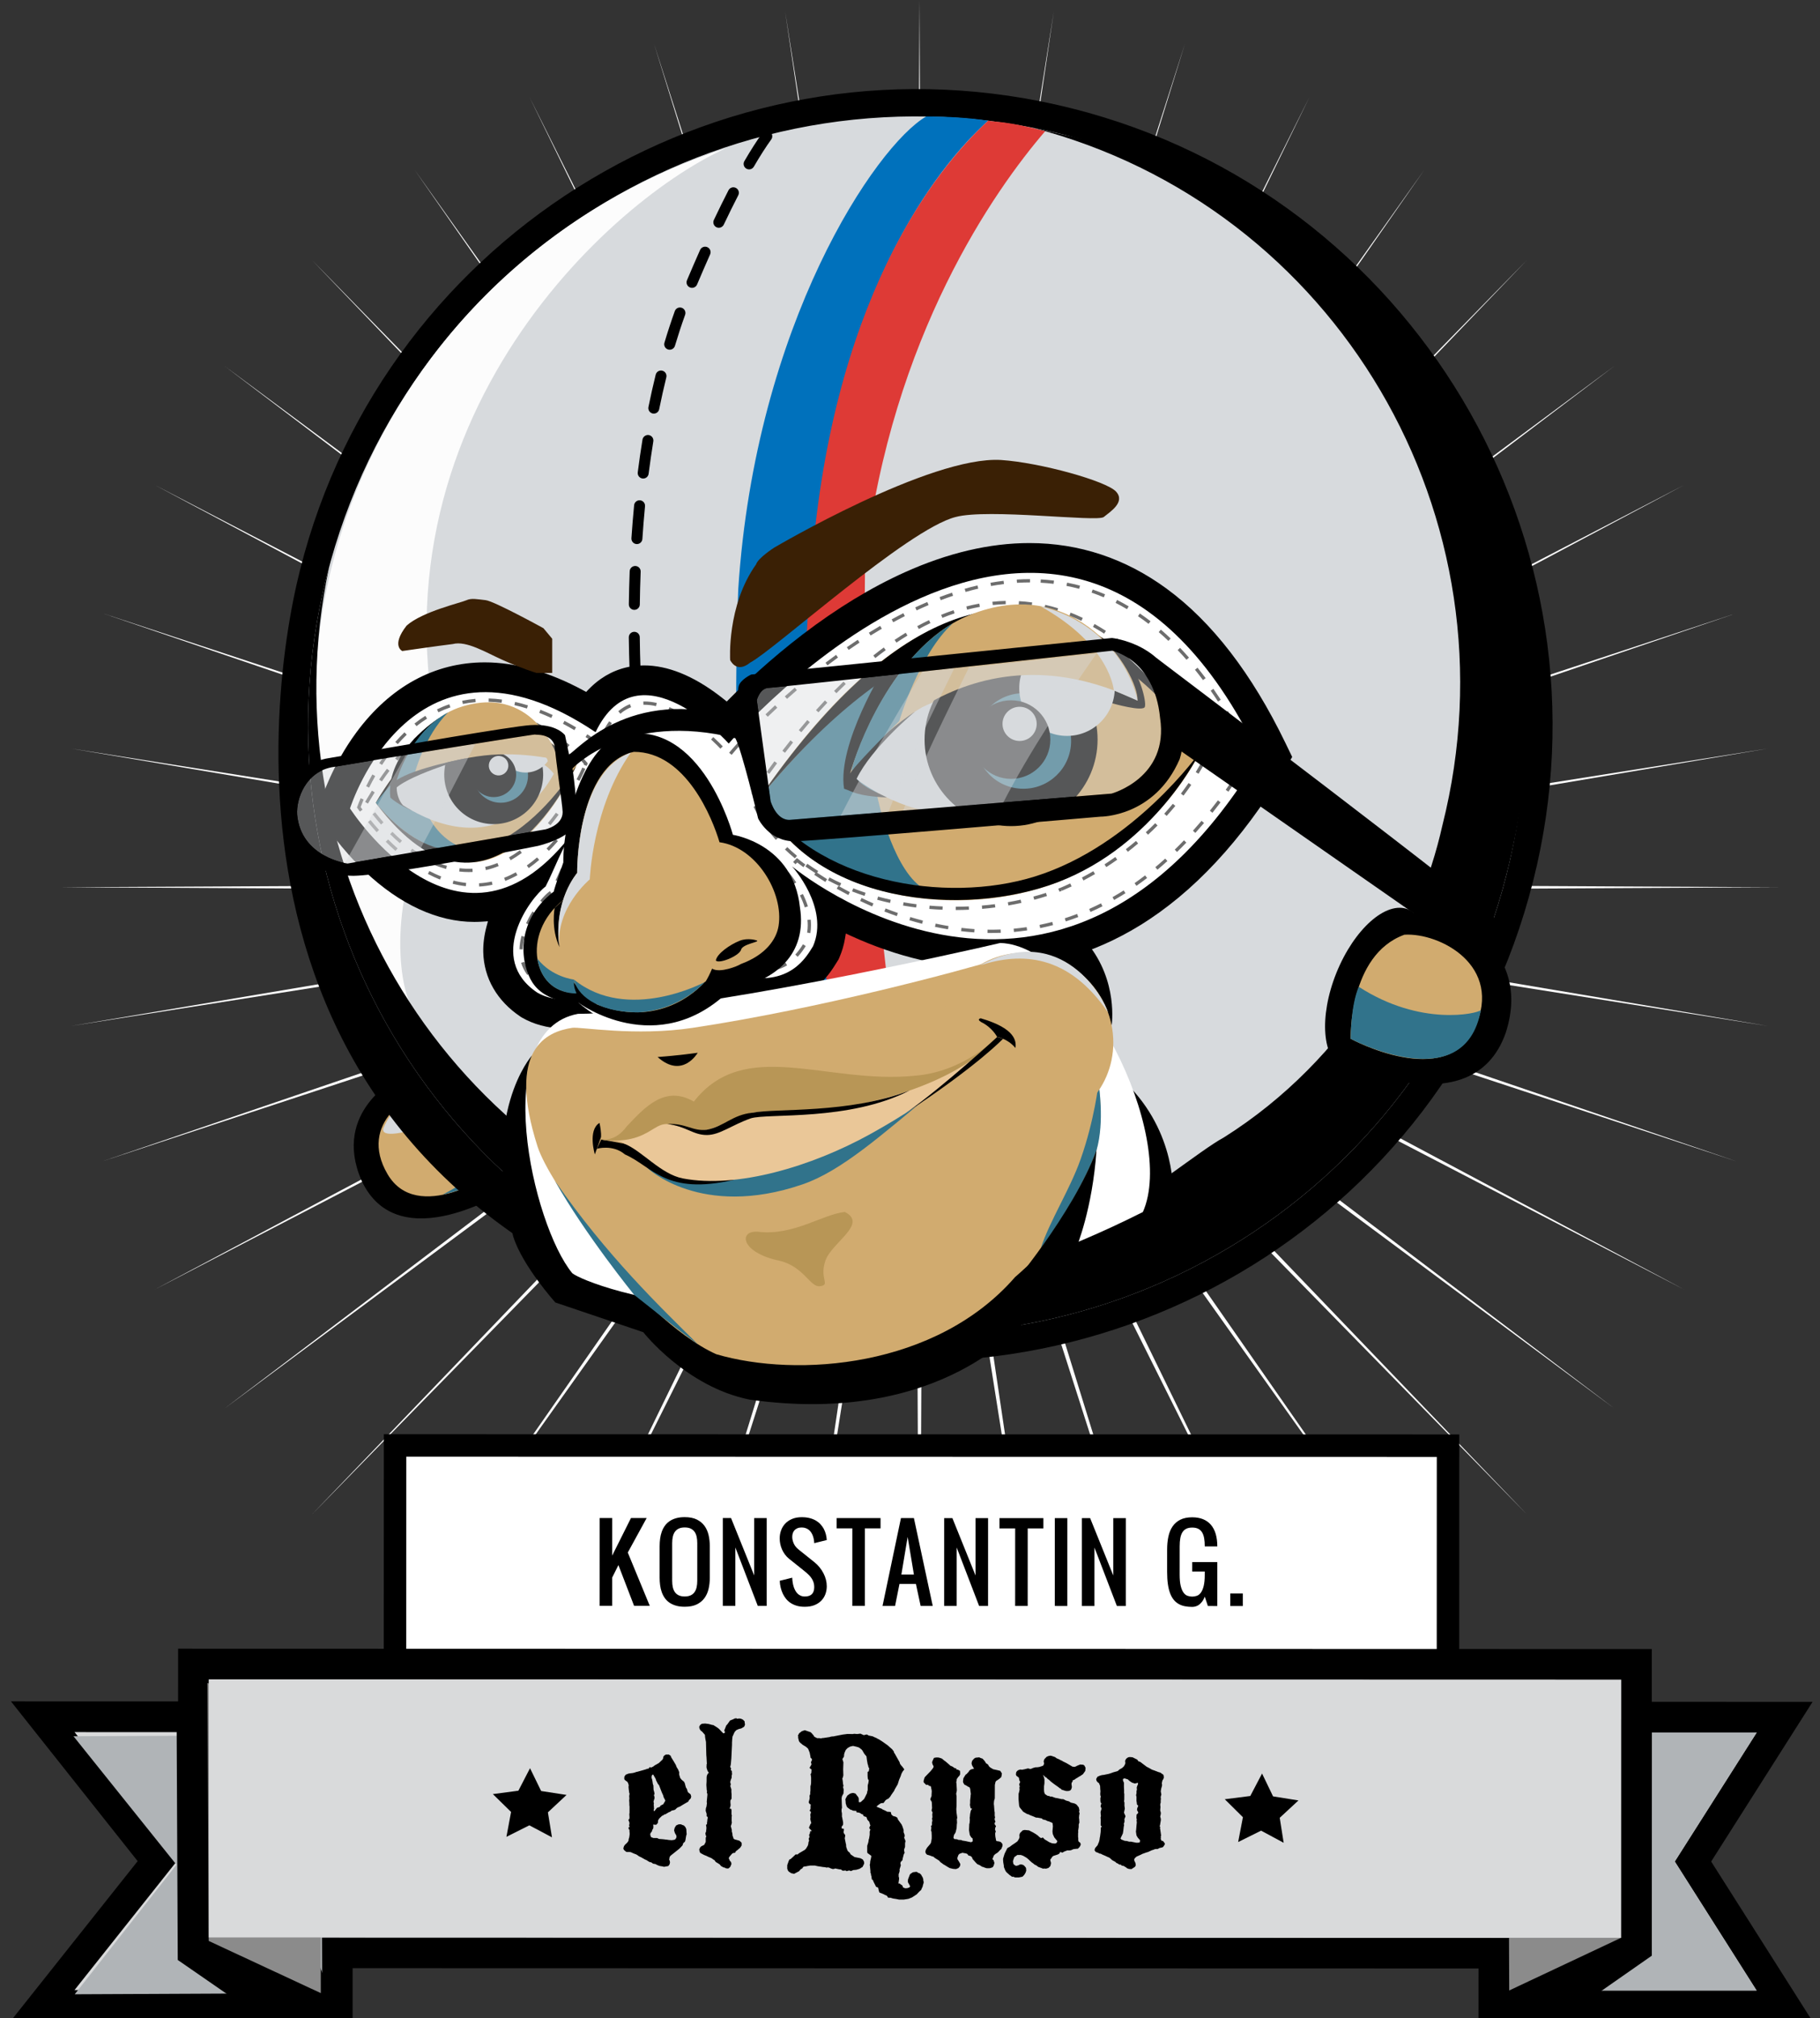 <?xml version="1.0" encoding="utf-8"?>
<!-- Generator: Adobe Illustrator 16.2.1, SVG Export Plug-In . SVG Version: 6.00 Build 0)  -->
<!DOCTYPE svg PUBLIC "-//W3C//DTD SVG 1.1//EN" "http://www.w3.org/Graphics/SVG/1.1/DTD/svg11.dtd">
<svg version="1.1" xmlns="http://www.w3.org/2000/svg" xmlns:xlink="http://www.w3.org/1999/xlink" x="0px" y="0px"
	 width="242.942px" height="269.291px" viewBox="0 0 242.942 269.291" enable-background="new 0 0 242.942 269.291"
	 xml:space="preserve">
<rect x="0" y="0" width="242.942" height="269.291" fill="#333333" stroke="none"/>
<g id="Capa_1">
	<path fill="#FFFFFF" d="M122.734,0.041l0.539,111.274l17.4-109.816l-16.332,109.991L158.173,5.834l-32.806,106l49.431-98.895
		l-48.468,99.4l63.808-89.694l-62.936,90.35l76.619-78.29l-75.854,79.078l87.54-64.956l-86.906,65.856l96.311-50.021l-95.82,51.013
		l102.703-33.853l-102.37,34.914l106.571-16.855l-106.401,17.958l107.813,0.557l-107.813,0.557l106.401,17.956l-106.571-16.855
		l102.37,34.912l-102.703-33.853l95.82,51.011l-96.311-50.018l86.906,65.849l-87.54-64.949l75.854,79.072l-76.619-78.284
		l62.936,90.344l-63.808-89.686l48.468,99.392l-49.431-98.886l32.806,105.993l-33.832-105.651l16.332,109.986l-17.4-109.813
		l-0.539,111.27l-0.539-111.27l-17.399,109.813l16.332-109.986l-33.83,105.649l32.802-105.993l-49.429,98.888l48.467-99.394
		l-63.809,89.688l62.936-90.344l-76.62,78.284l75.857-79.072l-87.544,64.949l86.909-65.849l-96.311,50.018l95.821-51.011
		L13.669,154.965l102.375-34.913L9.47,136.908l106.405-17.956L8.059,118.395l107.816-0.557L9.47,99.881l106.574,16.855
		L13.669,81.823l102.708,33.853L20.557,64.663l96.311,50.021L29.958,48.827l87.544,64.956L41.646,34.705l76.62,78.29l-62.936-90.35
		l63.809,89.694l-48.467-99.4l49.429,98.895l-32.802-106l33.83,105.655L104.796,1.499l17.399,109.816L122.734,0.041z"/>
</g>
<g id="Capa_4">
	<g>
		<g>
			
				<rect x="107.749" y="137.876" transform="matrix(-2.400120e-04 1 -1 -2.400120e-04 331.193 85.195)" fill="#FFFFFF" width="30.52" height="140.557"/>
			<path d="M191.79,194.41l-0.008,27.518l-137.555-0.029l0.008-27.52L191.79,194.41 M194.788,191.41h-2.998l-137.555-0.029l-3-0.002
				l0,2.998l-0.007,27.521l0,2.998h2.999l137.555,0.029l3.001,0.002v-2.998l0.006-27.52V191.41L194.788,191.41z"/>
		</g>
		<g>
			<path d="M86.735,214.281h-2.094l-2.092-5.439l-0.837,1.674l-0.001,3.766h-1.674l0.003-11.721h1.674l0,5.021l2.513-5.021
				l2.093,0.002l-2.52,4.604L86.735,214.281z"/>
			<path d="M94.749,210.518c0,0.523-0.054,1.02-0.163,1.492c-0.109,0.471-0.294,0.883-0.551,1.234
				c-0.257,0.354-0.6,0.635-1.03,0.846c-0.43,0.209-0.964,0.312-1.606,0.312c-0.436,0-0.822-0.047-1.157-0.145
				c-0.336-0.096-0.627-0.229-0.874-0.398c-0.246-0.17-0.455-0.375-0.625-0.615c-0.171-0.24-0.307-0.506-0.408-0.791
				c-0.104-0.287-0.176-0.596-0.22-0.924c-0.043-0.326-0.066-0.664-0.066-1.014l0.001-4.186c0-0.35,0.023-0.688,0.066-1.014
				c0.044-0.328,0.116-0.635,0.219-0.924c0.103-0.287,0.237-0.549,0.409-0.791c0.17-0.238,0.379-0.445,0.625-0.613
				c0.246-0.17,0.537-0.305,0.874-0.4c0.335-0.096,0.721-0.145,1.157-0.143c0.642-0.002,1.177,0.105,1.605,0.312
				c0.43,0.211,0.774,0.492,1.031,0.846c0.257,0.352,0.44,0.766,0.55,1.236c0.107,0.471,0.163,0.969,0.163,1.492L94.749,210.518z
				 M89.725,210.934c0,0.314,0.027,0.602,0.085,0.859c0.057,0.256,0.15,0.477,0.28,0.66c0.131,0.182,0.304,0.326,0.517,0.426
				c0.214,0.1,0.478,0.15,0.791,0.15c0.315,0,0.58-0.051,0.792-0.15c0.214-0.098,0.386-0.242,0.518-0.426
				c0.13-0.184,0.224-0.402,0.28-0.66c0.058-0.258,0.085-0.543,0.085-0.857l0.001-5.025c0-0.312-0.027-0.598-0.084-0.854
				c-0.056-0.26-0.15-0.48-0.28-0.662c-0.132-0.182-0.304-0.324-0.518-0.426s-0.477-0.15-0.792-0.15
				c-0.314,0-0.578,0.049-0.792,0.15s-0.386,0.242-0.518,0.426c-0.13,0.182-0.223,0.402-0.281,0.662
				c-0.057,0.256-0.085,0.541-0.085,0.854L89.725,210.934z"/>
			<path d="M101.151,214.285l-2.993-7.795l-0.002,7.795h-1.674l0.002-11.721h1.099l3.085,7.654l0.002-7.652h1.675l-0.002,11.719
				H101.151z"/>
			<path d="M107.427,214.406c-0.417,0.002-0.786-0.049-1.104-0.148c-0.319-0.098-0.595-0.229-0.83-0.391
				c-0.234-0.164-0.434-0.35-0.595-0.557s-0.294-0.422-0.398-0.639c-0.243-0.506-0.384-1.084-0.418-1.734l1.668-0.416
				c0.018,0.471,0.086,0.891,0.209,1.256c0.052,0.156,0.12,0.311,0.201,0.459c0.08,0.152,0.18,0.287,0.296,0.404
				c0.12,0.119,0.258,0.213,0.417,0.283c0.161,0.072,0.345,0.109,0.555,0.109c0.84,0,1.259-0.418,1.259-1.256
				c0-0.209-0.026-0.406-0.079-0.586c-0.053-0.182-0.131-0.354-0.234-0.521c-0.105-0.17-0.235-0.332-0.392-0.492
				c-0.158-0.16-0.342-0.324-0.55-0.492l-2.093-1.676c-0.215-0.172-0.401-0.365-0.561-0.582c-0.158-0.215-0.29-0.439-0.395-0.682
				c-0.105-0.238-0.182-0.482-0.231-0.732c-0.052-0.248-0.076-0.496-0.076-0.74c0.001-0.373,0.064-0.732,0.189-1.074
				c0.126-0.344,0.312-0.645,0.559-0.904c0.247-0.258,0.552-0.465,0.918-0.617c0.366-0.152,0.789-0.229,1.269-0.229
				c0.418,0,0.786,0.043,1.107,0.131c0.317,0.086,0.594,0.203,0.831,0.346c0.235,0.145,0.434,0.309,0.595,0.494
				c0.162,0.182,0.294,0.367,0.4,0.553c0.243,0.451,0.383,0.959,0.417,1.525l-1.673,0.418c-0.018-0.393-0.088-0.74-0.21-1.045
				c-0.052-0.133-0.119-0.26-0.201-0.385c-0.079-0.125-0.18-0.236-0.298-0.334c-0.118-0.098-0.256-0.176-0.415-0.236
				c-0.161-0.062-0.345-0.094-0.554-0.094c-0.219,0-0.407,0.035-0.569,0.102c-0.159,0.068-0.289,0.156-0.392,0.271
				c-0.103,0.113-0.178,0.248-0.227,0.4c-0.047,0.15-0.071,0.312-0.071,0.482c0,0.289,0.067,0.584,0.203,0.887
				c0.136,0.301,0.348,0.564,0.637,0.793l2.093,1.676c0.267,0.213,0.504,0.447,0.711,0.701c0.207,0.256,0.383,0.521,0.526,0.801
				c0.145,0.279,0.254,0.564,0.328,0.859c0.075,0.293,0.111,0.584,0.111,0.873c0,0.361-0.059,0.707-0.177,1.035
				s-0.297,0.619-0.541,0.873c-0.243,0.254-0.546,0.455-0.914,0.605S107.929,214.406,107.427,214.406z"/>
			<path d="M117.539,202.57v1.373h-2.092l-0.003,10.348l-1.674-0.002l0.002-10.346l-2.093-0.002l0.001-1.373L117.539,202.57z"/>
			<path d="M120.066,211.361l-0.587,2.93h-1.674l2.458-11.721h1.73l2.512,11.723h-1.614l-0.629-2.932H120.066z M121.993,210.105
				l-0.836-5.021l-0.838,5.021H121.993z"/>
			<path d="M130.697,214.295l-2.992-7.799l-0.002,7.799h-1.675l0.003-11.723h1.098l3.087,7.654l0.002-7.654h1.675l-0.003,11.723
				H130.697z"/>
			<path d="M139.277,202.574v1.375h-2.094l-0.003,10.348l-1.674-0.002l0.003-10.346h-2.095v-1.375H139.277z"/>
			<path d="M140.801,202.576h1.674l-0.002,11.723l-1.674-0.002L140.801,202.576z"/>
			<path d="M149.086,214.299l-2.992-7.797l-0.003,7.797h-1.675l0.002-11.723h1.099l3.089,7.654l0.001-7.652h1.676l-0.003,11.721
				H149.086z"/>
			<path d="M160.818,206.35c0-0.42-0.027-0.785-0.084-1.1s-0.15-0.578-0.281-0.785c-0.132-0.209-0.305-0.365-0.517-0.473
				c-0.216-0.104-0.479-0.156-0.794-0.156c-0.314,0-0.576,0.051-0.79,0.156c-0.215,0.105-0.387,0.264-0.519,0.473
				c-0.13,0.207-0.224,0.471-0.281,0.785c-0.058,0.312-0.085,0.68-0.085,1.098l-0.002,3.766c0,0.629,0.049,1.135,0.145,1.52
				c0.095,0.385,0.221,0.68,0.379,0.891c0.157,0.209,0.336,0.35,0.536,0.418c0.202,0.07,0.407,0.105,0.615,0.104
				c0.208,0,0.415-0.033,0.613-0.104c0.202-0.068,0.383-0.209,0.539-0.418c0.157-0.209,0.284-0.506,0.38-0.889
				c0.096-0.385,0.144-0.891,0.144-1.52v-0.416l-1.676-0.002l0.001-1.256l3.351,0.002l-0.002,5.861l-1.256-0.002l-0.418-1.256
				c-0.092,0.258-0.214,0.486-0.367,0.688c-0.064,0.086-0.141,0.172-0.227,0.254c-0.083,0.084-0.182,0.156-0.29,0.221
				c-0.11,0.062-0.229,0.113-0.361,0.152c-0.13,0.039-0.273,0.061-0.432,0.061c-0.349,0-0.673-0.031-0.973-0.09
				c-0.304-0.059-0.577-0.158-0.826-0.299c-0.25-0.139-0.469-0.324-0.66-0.557c-0.191-0.23-0.354-0.521-0.487-0.869
				c-0.133-0.35-0.232-0.758-0.3-1.23c-0.067-0.471-0.102-1.018-0.101-1.641l0.001-2.971c0-0.627,0.056-1.205,0.17-1.734
				c0.113-0.527,0.301-0.98,0.562-1.357c0.262-0.381,0.607-0.678,1.033-0.891s0.956-0.32,1.584-0.32
				c0.553,0,1.041,0.088,1.455,0.258c0.419,0.172,0.768,0.424,1.047,0.752c0.281,0.33,0.493,0.738,0.636,1.221
				c0.14,0.484,0.211,1.037,0.211,1.656H160.818z"/>
			<rect x="164.223" y="212.63" width="1.676" height="1.674"/>
		</g>
	</g>
</g>
<g id="Capa_16">
	<g>
		<polygon fill="#D9DADB" points="199.406,267.655 199.407,260.621 45.02,260.581 45.019,267.615 5.696,267.604 20.992,248.344 
			5.706,229.076 25.822,229.082 25.824,222.049 218.441,222.099 218.439,229.132 238.22,229.138 225.982,248.397 238.209,267.665 		
			"/>
		<path d="M216.392,224.147l-0.001,7.034l18.1,0.005l-10.936,17.21l10.926,17.217l-33.024-0.009l0.002-7.032l-158.487-0.041
			l-0.002,7.032l-33.028-0.009l13.669-17.21L9.95,231.128l17.922,0.004l0.002-7.033L216.392,224.147 M220.491,220.05l-4.098-0.002
			l-188.521-0.049l-4.098-0.001l0,4.1l-0.001,2.935l-13.822-0.003l-8.488-0.003l5.275,6.651l11.638,14.668L6.731,263.005
			l-5.28,6.647l8.488,0.003l33.029,0.009l4.101,0.001l0.001-4.101l0.001-2.934l150.288,0.039l-0.001,2.934l-0.001,4.102h4.099
			l33.024,0.009l7.46,0.002l-3.995-6.3l-9.532-15.018l9.539-15.014l4-6.295l-7.46-0.002l-14.002-0.005v-2.934L220.491,220.05
			L220.491,220.05z"/>
	</g>
	<polygon fill="#B0B4B7" points="43.002,265.955 42.839,231.527 9.812,231.684 23.558,248.833 9.974,266.11 	"/>
	<polygon fill="#B0B4B7" points="234.49,231.187 201.466,231.177 201.456,265.604 234.48,265.613 223.555,248.396 	"/>
	<polygon points="23.579,230.069 23.728,261.534 33.353,268.187 44.539,267.291 30.598,230.037 	"/>
	<polygon points="220.502,229.496 220.492,260.959 210.898,267.658 199.71,266.806 213.481,229.494 	"/>
	<polygon fill="#8B8B8B" points="216.392,224.147 216.383,258.577 201.456,265.604 201.327,231.178 	"/>
	<polygon fill="#8B8B8B" points="27.698,224.565 27.86,258.994 42.822,265.956 42.796,231.528 	"/>
	
		<rect x="27.867" y="224.123" transform="matrix(-1 -2.590736e-04 2.590736e-04 -1 244.192 482.707)" fill="#D9DADB" width="188.52" height="34.43"/>
	<path d="M168.465,236.654l1.469,3.051l3.389,0.542l-2.499,2.315l0.525,3.336l-3.013-1.62l-3.063,1.52l0.636-3.313l-2.42-2.398
		l3.404-0.433L168.465,236.654z"/>
	<path d="M70.75,235.945l1.482,3.042l3.392,0.524l-2.486,2.324l0.542,3.335l-3.021-1.604l-3.058,1.535l0.619-3.319l-2.432-2.383
		l3.406-0.45L70.75,235.945z"/>
	<g>
		<path d="M88.894,234.124l0.393,0.003l0.241,0.162l0.052,0.175l0.361,0.583l0.269,0.457l0.119,0.311l0.187,0.297l0.105,0.26
			l0.053,0.159l-0.026,0.106l0.025,0.229l0.054,0.137l0.053,0.215l0.201,0.261l0.321,0.267l0.107,0.208l0.066,0.266l0.079,0.282
			l0.135,0.22l0.132,0.418l0.363,0.296l0.079,0.286l-0.055,0.24l-0.231,0.242l-0.108,0.199l-0.662,0.387l-0.446,0.271l-0.324,0.132
			l-0.134,0.108l-0.176,0.172l-0.136,0.055l-0.337,0.079l-0.215,0.16l-0.163,0.054l-0.474,0.282h-0.107l-0.205,0.156l-0.105,0.028
			l-0.379,0.36l-0.151,0.24l-0.026,0.109l-0.001,0.121l-0.029,0.163l-0.216,0.217l-0.39-0.032l0.024,0.31l-0.027,0.216l-0.108,0.163
			l-0.082,0.252l-0.138,0.161l-0.068,0.164l0.04,0.254l0.107,0.188l0.135,0.032l0.133,0.055l0.163,0.001l0.336,0.002l0.256,0.12
			l0.376,0.027l0.309,0.029l0.164,0.027l0.108,0.002l0.362,0.056l0.379,0.029l0.361-0.053l0.164-0.107l0.055-0.119l0.068-0.14
			l-0.026-0.102l0-0.109l-0.094-0.151l-0.107-0.189l-0.105-0.349l0.083-0.339l0.081-0.133l0.109-0.176l0.282-0.131l0.163-0.028
			l0.175,0.001l0.268,0.11l0.161,0.055l0.201,0.229l0.108,0.242l0.05,0.715l-0.054,0.119l-0.057,0.327l-0.056,0.336l-0.081,0.215
			l-0.149,0.104l-0.107,0.175l-0.029,0.164l-0.244,0.265l-0.202,0.204l-1.191,0.949l-0.108,0.175l-0.056,0.35l0.082,0.153
			l0.024,0.24l-0.055,0.216L89.212,249l-0.15,0.027l-0.432,0.076l-0.201-0.054l-0.351-0.055l-0.172-0.056l-0.242-0.106l-0.162-0.097
			l-0.175-0.026l-0.161-0.029l-0.216-0.165l-0.255-0.055l-0.455-0.28l-0.151-0.056l-0.241-0.141l-0.281-0.159l-0.242-0.11
			l-0.389-0.262l-0.377-0.135l-0.336-0.163l-0.161-0.027l-0.417-0.002l-0.162-0.097l-0.201-0.188l-0.079-0.188l0.026-0.082
			l0.056-0.2l0.122-0.188l0.325-0.308l0.164-0.244l0.028-0.242l0.068-0.199l0.056-0.381l0.001-0.176l-0.025-0.297l0.001-0.175
			l-0.095-0.078l-0.025-0.242l0.147-0.082l-0.08-0.176l0.056-0.267l-0.027-0.164l-0.12-0.308L84,242.71l0.028-0.106l0.001-0.109
			l-0.026-0.446l0.028-0.109l0.004-0.888l-0.027-0.188l0.001-0.254l-0.025-0.38l0.028-0.254l-0.025-0.296l0.028-0.205l0.028-0.133
			l-0.053-0.109l-0.064-0.495l-0.027-0.313l0.029-0.214l-0.107-0.326l-0.08-0.122l-0.296-0.216l-0.094-0.105l-0.025-0.138
			l0.027-0.254l0.176-0.242l0.377-0.148l0.582-0.077l0.309-0.08l0.107-0.052l0.163-0.028l1.161-0.331l0.173-0.078h0.137l0.081-0.077
			l0.108-0.138l0.202,0.055l0.269-0.132l0.189-0.148l0.419-0.24l0.11-0.054l0.526-0.493l0.081-0.188l0.029-0.205l0.176-0.188
			L88.894,234.124z M87.062,236.824l-0.082,0.212l-0.001,0.218l0.054,0.149l0.051,0.215l0.052,0.362l0.027,0.139l0.054,0.106
			l0.023,0.583l0.025,0.102l0.053,0.176l0.053,0.272l-0.081,0.188l0.079,0.259l0,0.157l-0.055,0.163l-0.082,0.283l0.025,0.108
			l0.028,0.109l-0.029,0.229l0.027,0.134l-0.001,0.188l0.025,0.133l-0.056,0.259l0.082,0.133l0.366-0.468l0.391-0.131l0.054-0.14
			l0.109-0.053l0.107-0.08l0.162-0.054l0.231-0.39l0.053-0.104l-0.052-0.15l-0.135-0.242l-0.05-0.134l-0.042-0.175l-0.186-0.407
			l-0.386-0.999l-0.107-0.084l-0.269-0.523l-0.051-0.19l-0.336-0.582L87.062,236.824z"/>
		<path d="M98.282,229.278l0.108,0.067l0.323-0.034l0.202,0.037l0.241,0.11l0.229,0.22l0.026,0.214l0.027,0.15l-0.001,0.133
			l-0.109,0.24l-0.391,0.226l-0.135,0.03l-0.204,0.054l-0.296,0.132l-0.136,0.133l-0.121,0.149l-0.219,0.494l-0.055,0.109
			l-0.001,0.109l-0.027,0.188l-0.03,0.47l-0.001,0.313l-0.089,1.818l-0.07,0.792l-0.03,0.137l-0.052,0.201l0.121,0.217l-0.042,0.213
			l0.146,0.121l-0.001,0.19l0.026,0.214l-0.054,0.205l-0.002,0.295l-0.08,0.175l-0.097,0.321l0,0.163l0.054,0.146v0.107
			l-0.056,0.192l0.144,0.441l-0.002,0.363l0.027,0.273l-0.003,0.633l-0.08,0.079l-0.071,0.149l-0.001,0.268l0.028,0.313
			l-0.031,0.211l-0.107,0.272l0.202,0.024l0.053,0.176l-0.001,0.19l-0.001,0.365l0.053,0.188l-0.028,0.133l-0.002,0.554l0.026,0.255
			l-0.055,0.216l-0.081,0.242l0.05,0.201l0.081,0.296l-0.001,0.229l0.054,0.164l0.026,0.133l0.024,0.26l0.082,0.211l0.054,0.192
			l0.172,0.095l0.605,0.165l0.271,0.241l0.024,0.11l-0.001,0.285l-0.189,0.295l-0.392,0.335l-0.19,0.133l-0.082,0.199l-0.311,0.053
			l-0.135,0.107l-0.337,0.391l-0.083,0.187l0.161,0.365l0.146,0.136l0.054,0.271l-0.149,0.363l-0.218,0.214l-0.189,0.023
			l-0.255-0.052l-0.106-0.083l-0.136-0.001l-0.081-0.055l-0.255-0.135l-0.187-0.229l-0.216-0.137l-0.28-0.162l-0.108-0.134
			l-0.107-0.152l-0.08-0.024l-0.309-0.221l-0.389-0.163l-0.296-0.148l-0.229-0.085l-0.215-0.106l-0.296-0.162l-0.093-0.084
			l-0.053-0.145l-0.054-0.271l0.136-0.285l0.148-0.132l0.108-0.054l0.271-0.132l0.204-0.39l0.003-0.582l0.082-0.155l-0.08-0.142
			l-0.028-0.174l-0.025-0.135l0.082-0.133l0.056-0.444l0.001-0.189l-0.052-0.337l0.133-0.079l0.001-0.189l0.03-0.202l0.027-0.297
			l0.056-0.162l-0.054-0.146l-0.108-0.055l0.001-0.325l-0.131-0.416l0.03-0.34l0.082-0.241l0.055-0.441l-0.027-0.163l0.058-0.604
			l0.03-0.313l0-0.133l-0.082-0.242L94.394,239l-0.055-0.108l-0.047-0.714l0.028-0.471l0.002-0.321l0.001-0.204l0.025-0.213
			l0.11-0.259l0.164-0.16l-0.162-0.215l-0.131-0.391l-0.025-0.218l0.026-0.12l-0.025-0.104l0.051-0.138l-0.022-0.392l-0.024-0.457
			l-0.027-0.312l-0.045-1.764l-0.079-0.392l-0.04-0.27l-0.024-0.285l-0.375-0.431l-0.175-0.123l-0.162-0.24l-0.05-0.285l0.135-0.242
			l0.229-0.158l0.432-0.029l0.446,0.056l0.229,0.057l0.295,0.083l0.108,0.001l0.498,0.312l0.254,0.188l0.16,0.167l0.295,0.31
			l0.148,0.139l0.161-0.054l0.054-0.137l-0.106-0.176l0.274-0.686l0.148-0.16l0.354-0.5l0.39-0.156l0.243-0.119L98.282,229.278z"/>
		<path d="M107.409,230.875l0.781,0.26l0.159,0.137l0.271,0.326l0.079,0.145l0.364,0.189l0.16,0.001l0.176,0.001l0.189,0.032
			l0.215-0.053h0.122l0.849-0.13l0.137-0.053l0.256-0.029h0.105l0.137-0.035l0.16-0.03l0.944-0.183l0.419-0.053l0.134-0.022
			l0.499,0.003h0.135l0.162,0.001l0.149-0.03l0.404,0.032l0.446-0.052l0.162,0.079l0.31,0.136l0.106-0.052l0.285-0.052l0.215,0.137
			l0.55,0.111l0.242,0.12l0.149,0.057l0.106,0.051l0.188,0.108l0.174,0.083l0.484,0.312l0.671,0.477l0.268,0.242l0.309,0.272
			l0.241,0.31l0,0.109l0.134,0.198l0.629,1.123l0.051,0.204l0.203,0.273l0.106,0.104l0.187,0.261l0.082,0.107l-0.218,0.276
			l-0.162,0.298l-0.11,0.336l-0.204,0.471l-0.191,0.609l-0.396,0.681l-0.082,0.193l-0.109,0.156l-0.106,0.149l-0.15,0.216
			l-0.163,0.266l-0.244,0.257l-0.231,0.104l-0.164,0.137l-0.106,0.146l-0.138,0.188l-0.335,0.027l-0.136,0.079l-0.23,0.161
			l-0.08,0.065l-0.164,0.163l0.271,0.111l0.255,0.105l0.16,0.053l0.108,0.086l0.389,0.175l0.244,0.137l0.472,0.031l0.106,0.363
			l0.227,0.189l0.324,0.08l0.228,0.138l0.081,0.231l0.053,0.078l0.442,0.607l0.106,0.243l0.159,0.478l-0.001,0.309l0.12,0.294
			l0.025,0.201l-0.068,0.217l0.066,0.188l0.054,0.109l0.054,0.177l-0.056,0.269l-0.001,0.309l-0.001,0.188l-0.123,0.338l0,0.164
			l0.065,0.295l-0.094,0.146l-0.029,0.084l-0.107,0.415l-0.029,0.108l-0.026,0.211l-0.218,0.23l-0.055,0.136l-0.001,0.106
			l0.054,0.218l-0.179,0.579l0.027,0.144l-0.082,0.325l-0.055,0.109l-0.001,0.363l0.053,0.133l-0.001,0.229l-0.084,0.557
			l0.188,0.001l0.095,0.108l0.107,0.049l0.16,0.141l0.027,0.105l0.052,0.123l0.284,0.105l0.269-0.021l0.256-0.081l0.138-0.147
			l-0.188-0.353l-0.12-0.199l0.001-0.326l0.056-0.176l0.176-0.457l0.054-0.12l0.298-0.212l0.122-0.054l0.433-0.053l0.12,0.056
			l0.16,0.108l0.137,0.025l0.213,0.203l0.066,0.137l0.133,0.213l0.082,0.259l0,0.16l0.05,0.162l-0.001,0.139l-0.107,0.362
			l-0.029,0.16l-0.082,0.148l-0.122,0.293l-0.215,0.188l-0.273,0.283l-0.094,0.108l-0.432,0.281l-0.203,0.133l-0.137,0.053
			l-0.323,0.133l-0.31,0.051l-0.189,0.03l-0.147,0.023l-0.351-0.002l-0.175-0.001l-0.106-0.001l-0.378-0.079l-0.391-0.057
			l-0.107-0.029l-0.255-0.082l-0.323-0.002l-0.08-0.162l-0.149-0.147l-0.189-0.055l-0.132-0.085l-0.31-0.134l-0.296-0.111
			l-0.08-0.228l-0.053-0.242l-0.038-0.188l-0.271-0.1l-0.079-0.156l-0.228-0.451l-0.053-0.107l-0.051-0.162l-0.163-0.136
			l-0.053-0.441l-0.053-0.085l0.001-0.199l-0.079-0.135l0.001-0.246l-0.052-0.496l0.001-0.109l-0.041-0.199l0.042-0.163l0.027-0.337
			l0.111-0.458l0.03-0.254l-0.524-0.385l-0.025-0.174l0.002-0.605l0.001-0.188l0.136-0.416l0.056-0.297l0-0.094l0.055-0.133
			l0.027-0.164l0.055-0.338l0.001-0.135l0.001-0.188l0-0.136l0.094-0.254l-0.092-0.08l-0.053-0.189l0.149-0.311l-0.067-0.109
			l-0.078-0.333l-0.267-0.298l-0.133-0.368l-0.149-0.024l-0.242-0.11l-0.053-0.188l-0.189-0.056l-0.226-0.151l-0.189-0.053
			l-0.255-0.03l-0.052-0.216l-0.135,0.028l-0.137-0.029l-0.16-0.001l-0.175-0.108h-0.109l-0.334-0.231l-0.162-0.137l-0.08-0.158
			l-0.106-0.339l-0.024-0.392l-0.028-0.078l0.029-0.14l0.107-0.211l0.137-0.229l0.338-0.241l0.242-0.081l0.202-0.023l0.296,0.081
			l0.388,0.503l0.053,0.187l-0.002,0.445l0.164,0.027l0.134-0.053l0.42-0.393l0.081-0.156l0.055-0.108l0.259-0.524l0.001-0.121
			l0.082-0.271l0.002-0.634l0.083-0.308l0.054-0.351l-0.105-0.175l-0.027-0.109l-0.024-0.321l0.002-0.526l0.16-0.082l0.057-0.386
			l-0.106-0.189l-0.053-0.259l-0.053-0.136l-0.027-0.161l-0.053-0.284l-0.077-0.58l-0.229-0.267l-0.105-0.152l-0.216-0.376
			l-0.092-0.108l-0.322-0.256l-0.216-0.085l-0.551-0.136l-0.147-0.001l-0.165,0.055l-0.133,0.022l-0.338,0.192l-0.244,0.252
			l-0.083,0.187l-0.094,0.218l-0.056,0.254l-0.001,0.161l-0.027,0.109l-0.137,0.199l-0.052,0.106l0.132,0.421l-0.033,0.929
			l0.024,0.81l-0.029,0.132l-0.026,0.109l-0.08,0.187l0.05,0.283l0.052,0.498l0.054,0.14l-0.056,0.238l0.081,0.31l-0.03,0.527
			l-0.19,0.349l-0.056,0.259l0.025,0.767l0.024,0.527l-0.056,0.211l-0.001,0.259l0.053,0.297l-0.001,0.23l-0.001,0.187l0.052,0.188
			l0.025,0.175l0.028,0.109l0.053,0.298l-0.001,0.254l-0.028,0.107l-0.161,0.188l-0.001,0.258l0.294,0.057l-0.001,0.212
			l-0.054,0.229l0.08,0.189l0.146,0.192l0,0.121l-0.057,0.319l0.028,0.138l0.026,0.121l0.08,0.406l0.051,0.199l-0.001,0.164
			l0.026,0.16l0.08,0.229l0.079,0.216l0.109,0.135l0.175,0.137l0.131,0.232l0.189,0.133l0.336,0.23l0.578,0.112l0.109,0.025
			l0.133,0.031l0.281,0.159l0.161,0.284l0.025,0.242l-0.081,0.191l-0.08,0.145l-0.082,0.163l-0.083,0.026l-0.282,0.188l-0.445,0.133
			l-0.405,0.037l-0.311,0.136l-0.242-0.088l-0.283,0.085l-0.083-0.001l-0.133-0.086l-0.161,0.03l-0.23-0.001l-0.188-0.152
			l-0.255-0.025l-0.527-0.111l-0.134,0.054l-0.189,0.023l-0.255-0.08l-0.162-0.079l-0.16-0.056h-0.134l-0.121,0.022l-0.189-0.053
			l-0.297-0.027l-0.175-0.029l-0.553-0.084l-0.322-0.079l-0.632-0.004l-0.448,0.075l-0.105,0.028l-0.257,0.025l-0.163,0.08
			l-0.081,0.161l-0.23,0.132l-0.216,0.257l-0.663,0.349l-0.39-0.086l-0.324-0.215l-0.121-0.162l-0.079-0.229l0.002-0.473l0.151-0.43
			l0.053-0.149l0.108-0.187l0.164-0.054l0.106-0.109l0.151-0.132l0.215-0.204l0.163-0.157l0.284,0.002l0.136-0.137l0.66-0.386
			l0.136-0.08l0.122-0.109l0.083-0.105l0.215-0.365l0.056-0.188l0.03-0.254l0.082-0.215l-0.053-0.254l0.109-0.242l-0.052-0.285
			l0.093-0.163l0.056-0.323l0.188,0.001l-0.079-0.176l-0.108-0.05l-0.174-0.247l0.206-0.472l0.106-0.133l-0.103-0.393l-0.028-0.188
			l0.029-0.146l0-0.109l-0.027-0.294l0.082-0.285l-0.026-0.109l-0.147-0.134l0.068-0.135l0.055-0.123l0.002-0.35l0.027-0.226
			l-0.148-0.055l-0.133-0.218l0.108-0.416l0.029-0.218l-0.026-0.229l0.096-0.241l0.002-0.309l0.027-0.108l0.003-0.634l0.056-0.219
			l0.027-0.223l0.004-0.743l-0.026-0.109l0.001-0.109l-0.054-0.175l0.109-0.214l0.027-0.443l-0.254-0.188l0.029-0.108l0.123-0.201
			l0.106-0.215l-0.052-0.11l-0.025-0.161l0.135-0.285l-0.026-0.156l-0.161-0.139l-0.053-0.336l-0.038-0.16l-0.027-0.176
			l-0.212-0.526l-0.133-0.135l-0.203-0.164l-0.188-0.109l-0.242-0.15l-0.106-0.104l-0.121-0.086l-0.133-0.133l-0.083-0.11
			l-0.053-0.174l-0.051-0.218l-0.028-0.133l0.029-0.109l-0.054-0.121l0.163-0.32l0.365-0.283L107.409,230.875z"/>
		<path d="M130.215,234.545l0.499-0.051l0.161,0.082l0.283,0.095l0.242,0.271l0.132,0.189l0.081,0.149l0.174,0.107l0.108,0.081
			l0.08,0.166l0.107,0.133l0.199,0.146l0.164,0.086l0.107,0.077l0.632,0.14l0.335,0.083l0.216,0.339l-0.029,0.241l-0.056,0.254
			l-0.269,0.241l-0.258,0.174l-0.163,0.106l-0.08,0.136l-0.084,0.39l-0.008,1.794l-0.097,0.321l-0.028,0.309v0.163l0.025,0.162
			l0.051,0.726l0.039,0.192l-0.001,0.133l-0.001,0.199v0.109l0.026,0.109l0.026,0.109l-0.055,0.161v0.146l0.104,0.272l-0.107,0.16
			l-0.001,0.174l0.188,0.271l-0.11,0.203l-0.026,0.267l0.104,0.218l-0.08,0.228l-0.001,0.188l0.024,0.285l0.105,0.552l0.135,0.055
			l0.255,0.029l0.217,0.08l0.134,0.136l0.106,0.161l-0.002,0.23l-0.163,0.405l-0.135,0.118l-0.338,0.35l-0.352,0.228l-0.178,0.187
			l-0.11,0.308l-0.081,0.162l0.163,0.136l0.08,0.26l0.038,0.106l-0.096,0.352l-0.136,0.227l-0.299,0.105l-0.146,0.028l-0.162-0.001
			l-0.189-0.001l-0.28-0.083l-0.188-0.084l-0.137-0.023l-0.36-0.232l-0.27-0.109l-0.176-0.163l-0.16-0.177l-0.214-0.243l-0.12-0.134
			l-0.026-0.139l-0.108-0.146l-0.108-0.085l-0.16-0.052l-0.149-0.027l-0.051-0.108l-0.108-0.109l-0.133-0.056l-0.498-0.093
			l-0.395,0.143l-0.133,0.139l-0.137,0.36l-0.002,0.217l0.107,0.159l0.187,0.314l0.094,0.188l-0.027,0.188l-0.068,0.15l-0.163,0.187
			l-0.322,0.132l-0.365-0.025l-0.16-0.033l-0.311-0.079l-0.106-0.055l-0.39-0.232l-0.161-0.108l-0.163-0.081l-0.106-0.084
			l-0.336-0.244l-0.135-0.176l-0.604-0.378l-0.201-0.177l-0.108-0.001l-0.107-0.053l-0.309-0.111l-0.296-0.08l-0.162-0.164
			l-0.066-0.204l0.042-0.241l0.055-0.107l0.136-0.229l0.446-0.521l0.083-0.191l0.027-0.159l0.055-0.336l0.002-0.393l-0.024-0.513
			l-0.079-0.177l0.028-0.158l0.027-0.217l-0.053-0.229l0.134-0.107l0.003-0.388l0.055-0.218l-0.026-0.133l-0.026-0.15l0.056-0.163
			l-0.026-0.375l0.028-0.176l0.002-0.133l-0.108-0.164l0.001-0.149l0.055-0.211l-0.023-0.556l-0.025-0.297l-0.188-0.311l0.082-0.27
			l0.083-0.175l0.001-0.188l0.028-0.472l-0.025-0.188l-0.053-0.231l-0.026-0.188l-0.148-0.107h-0.135l-0.081-0.139l-0.295-0.002
			l-0.307-0.312l-0.027-0.188l0.136-0.469l0.109-0.133l0.704-0.727l0.082-0.108l0.136-0.157l0.163-0.242l0.002-0.174l-0.108-0.164
			l-0.079-0.271l0.027-0.177l0.218-0.47l0.283-0.052h0.27l0.176,0.03l0.35,0.122l0.08,0.08l0.229,0.188l0.161,0.109l0.523,0.451
			l0.107,0.109l0.189,0.078l0.174,0.082l0.133,0.122l0.311,0.108l0.026,0.139h0.161l0.293,0.159l0.028,0.205l-0.001,0.268
			l-0.108,0.203l-0.136,0.132l-0.189,0.271l-0.029,0.108v0.121l-0.055,0.187l0.027,0.188l0.05,0.81l-0.001,0.164l-0.083,0.387
			l0.051,0.38l-0.006,1.105l-0.001,0.199l-0.026,0.376l0.022,0.445l0.051,0.34l0.028,0.214l0.024,0.189l-0.055,0.146l0.026,0.487
			l-0.03,0.226l-0.027,0.501l-0.124,0.525l-0.081,0.16l-0.139,0.213l-0.081,0.369l0.106,0.188l0.336,0.025l0.109,0.031l0.108,0.052
			l0.415,0.029l0.108,0.066l0.217,0.029l0.31,0.056l0.241,0.056l0.417,0.081l0.217-0.133l-0.025-0.367l-0.188-0.156l-0.188-0.316
			l-0.104-0.658l0.029-0.634l0.001-0.134l0.055-0.201l0.001-0.083l0.027-0.297l-0.025-0.309l0.027-0.106l0.03-0.363l0.026-0.135
			l0.081-0.352l0.165-0.229l-0.188-0.051l-0.053-0.164l-0.054-0.31l0.029-0.218l0.002-0.392l0.057-0.495v-0.137l0.028-0.135v-0.133
			l-0.026-0.175l-0.051-0.433l-0.082-0.202l-0.227-0.11l-0.162-0.11l-0.311-0.157l-0.157-0.263l-0.027-0.159l0.057-0.419
			l0.178-0.296l0.133-0.2l0.137-0.081l0.079-0.104l0.164-0.163l0.096-0.174l0.217-0.161l0.215-0.055l0.203-0.052l-0.121-0.19
			l-0.161-0.282l-0.052-0.242l0.028-0.149l0.055-0.19l0.258-0.292L130.215,234.545z"/>
		<path d="M140.199,234.272l0.162,0.027l0.472,0.163l0.105,0.082l0.121,0.083l0.351,0.148l0.135,0.084l0.229,0.104l0.133,0.087
			l0.444,0.214l0.82,0.479l0.309,0.025l0.377-0.185l0.341-0.134l0.268,0.027h0.121l0.161,0.111l0.16,0.308l-0.027,0.298
			l-0.027,0.133l-0.298,0.417l-0.394,0.268l-0.136,0.064l-0.202,0.138l-0.188,0.103l-0.218,0.163l-0.229,0.081l-0.028,0.199
			l-0.107,0.109l-0.028,0.218l0.026,0.146l0.026,0.242l-0.083,0.281l-0.109,0.135l-0.176,0.083l-0.297,0.022l-0.188-0.025
			l-0.524-0.166l-0.12-0.15l-0.108-0.026l-0.16-0.135l-0.631-0.449l-0.39-0.299l-0.243-0.228l-0.254-0.189l-0.107-0.136
			l-0.106-0.029l-0.363-0.339l0.146,0.367l0.054,0.268l-0.001,0.121l-0.002,0.38l-0.027,0.199l-0.029,0.188l-0.002,0.325
			l-0.001,0.176l0.027,0.297l0.104,0.255l0.325,0.219l0.146,0.026l0.134,0.028l0.08,0.055l0.217,0.002l0.497,0.178l0.202,0.026
			l0.633,0.141l0.215,0.001l0.364,0.189l0.402,0.109l0.203,0.147l0.215,0.056l0.133,0.028l0.201,0.053l0.244,0.138l0.307,0.39
			l0.08,0.405l-0.055,0.175l0.08,0.191l-0.057,0.279l-0.028,0.351l0.026,0.11l0.025,0.5l-0.084,0.253l-0.001,0.242v0.109
			l-0.083,0.524l0.025,0.133l-0.027,0.121v0.108l-0.002,0.447l0.025,0.133l-0.002,0.297l0.054,0.176l0.217,0.162l0.053,0.164v0.109
			l-0.138,0.276l-0.243,0.243h-0.15l-0.43,0.05l-0.337,0.148l-0.217,0.025l-0.282-0.002l-0.364,0.137l-0.271,0.157l-0.308-0.082
			l-0.111,0.217l-0.216,0.119l-0.581,0.185l-0.135,0.109l-0.285,0.414l0.105,0.395l-0.001,0.104l-0.079,0.324l-0.246,0.255
			l-0.338,0.104l-0.214-0.023l-0.176,0.021l-0.658-0.245l-0.216-0.174l-0.28-0.136L138,248.717l-0.213-0.159l-0.082-0.055
			l-0.283-0.262l-0.106-0.105l-0.16-0.138l-0.16-0.122l-0.418-0.244l-0.309-0.109l-0.471-0.002l-0.407,0.293l-0.108,0.312
			l-0.069,0.213l0.039,0.312l0.053,0.107l0.109,0.109l0.213,0.109l0.135-0.024l0.258-0.082l0.107-0.079l0.256,0.001l0.244,0.081
			l0.159,0.162l0.106,0.121l0.065,0.109l0.027,0.352l-0.029,0.089l-0.066,0.193l-0.162,0.268l-0.243,0.256l-0.5,0.102l-0.202-0.001
			l-0.297-0.002l-0.162-0.078l-0.12-0.026l-0.106,0.024l-0.136-0.11l-0.214-0.145l-0.417-0.383l-0.081-0.11l-0.078-0.145
			l-0.174-0.43l0.001-0.15l-0.08-0.461l-0.024-0.309l0.001-0.188l0.109-0.364l0.095-0.299l0.084-0.174l0.053-0.104l0.219-0.444
			l0.109-0.08l0.173-0.082l0.354-0.265l0.391-0.256l0.217-0.158l0.109-0.082l0.148-0.23l0.109-0.21l0.026-0.164l-0.023-0.23
			l0.08-0.271l0.367-0.36l0.269-0.053l0.58,0.058l0.201,0.109l0.349,0.177l0.363,0.218l0.294,0.215l0.108,0.122l0.281,0.194
			l0.243-0.085l0.229,0.244l0.657,0.396l0.362,0.137l0.325,0.028l0.188-0.026l0.095-0.108l0.083-0.188l-0.415-0.498l-0.187-0.419
			l-0.029-0.139l-0.024-0.253l0.059-0.688l-0.053-0.417l-0.146-0.08l-0.352-0.14l-0.2-0.053l-0.188-0.107l-0.216-0.056l-0.229-0.056
			l-0.081-0.121l-0.604-0.11l-0.189-0.002l-0.309-0.137l-0.498-0.194l-0.16-0.091l-0.216-0.055l-0.521-0.301l-0.164-0.204
			l-0.309-0.377l-0.077-0.229l-0.052-0.58l-0.023-0.297l0.001-0.363l0.002-0.35l0.082-0.283l0.026-0.133l0.029-0.164l-0.027-0.228
			l0.054-0.219l-0.079-0.133l0.028-0.199l0.108-0.218l-0.106-0.188l-0.079-0.392l-0.334-0.256l-0.055-0.139l0.027-0.297l0.109-0.173
			l0.177-0.133l0.244-0.077h0.105l0.136,0.026l0.284-0.054l0.107-0.023l0.417-0.107l0.323,0.08l0.176-0.054l0.161-0.077l0.339-0.094
			l0.213,0.001l0.338-0.05l0.137-0.053l0.107-0.029l0.215-0.078l0.081-0.109l0.068-0.186l-0.065-0.283l0.04-0.133l0.057-0.164
			l0.296-0.31l0.231-0.104L140.199,234.272z"/>
		<path d="M150.737,234.46l0.146,0.002l0.295,0.025l0.632,0.315l0.136,0.212l0.256,0.088l0.873,0.66l0.228,0.111l0.403,0.232
			l0.12,0.055l0.162,0.054l0.16,0.056l0.39,0.159l0.337,0.099l0.429,0.297l0.055,0.309l-0.03,0.163l-0.08,0.164l-0.081,0.106
			l-0.084,0.389l0.029,0.161l-0.002,0.176l-0.11,0.376l-0.057,0.366l0.078,0.418l-0.082,0.294l-0.001,0.135l0.027,0.174
			l-0.029,0.137l-0.001,0.364l-0.056,0.135l-0.001,0.24l0.027,0.175l-0.029,0.328l-0.002,0.211l0.055,0.121l0.026,0.216
			l-0.028,0.164l-0.056,0.254l0.08,0.297l-0.001,0.229l-0.028,0.136l-0.083,0.522l-0.067,0.108l0.121,0.084l-0.055,0.105l0.104,0.7
			l0.051,0.379l-0.053,0.079l0.027,0.175l-0.029,0.14l0.081,0.243l0.241,0.079l0.227,0.311v0.109l-0.121,0.201l-0.109,0.156
			l-0.108,0.055l-0.364,0.083l-0.109,0.053l-0.133,0.08l-0.19-0.002l-0.201,0.025l-0.188,0.082l-0.216,0.065l-0.526,0.238
			l-0.285,0.082l-0.499,0.186l-0.106,0.065l-0.607,0.267l-0.219,0.188l-0.106,0.175l0.023,0.213l0.135,0.261l0.053,0.32
			l-0.111,0.216l-0.471,0.306l-0.339-0.025l-0.134-0.055l-0.106-0.027l-0.081-0.083l-0.363-0.229l-0.295-0.057l-0.054-0.109
			l-0.229-0.023l-0.106-0.056l-0.107-0.082l-0.203-0.084l-0.105-0.121l-0.445-0.244l-0.346-0.311l-0.715-0.328l-0.201-0.081
			l-0.163-0.085l-0.134-0.067h-0.105l-0.336-0.16l-0.189-0.056l-0.174-0.244l0.083-0.281l0.338-0.391l0.055-0.16l0.11-0.242
			l0.082-0.308l0.043-0.328l0.025-0.078l0.083-0.622l0.033-0.632l0.133-0.104l-0.162-0.164l0.003-0.394l0.002-0.35v-0.12
			l-0.025-0.163l0.057-0.243l-0.028-0.145l-0.023-0.38l0.111-0.362v-0.163l-0.108-0.189l0.026-0.175l0.085-0.267l-0.108-0.108
			l-0.028-0.259l0.001-0.105l0.001-0.258l0.056-0.133l-0.054-0.162l-0.024-0.188l0.027-0.417l-0.024-0.219l-0.023-0.47l-0.148-0.364
			l-0.159-0.109l-0.161-0.189l-0.054-0.228l0.026-0.085l0.084-0.133l0.056-0.108l0.322-0.144l0.28-0.081l0.244-0.025l0.365-0.079
			l0.164-0.027l0.362-0.105l0.365-0.131l0.607-0.173l0.243-0.215l0.337-0.188l0.245-0.228l0.136-0.239l0.056-0.177l-0.028-0.296
			l0.03-0.109l0.12-0.199l0.217-0.162L150.737,234.46z M150.113,237.299l-0.213,0.081l-0.001,0.161l0.025,0.121l0.105,0.215
			l-0.002,0.523l0.023,0.501l-0.002,0.352l0.028,0.121v0.078l-0.001,0.138l-0.002,0.268v0.15l-0.001,0.133l-0.029,0.218l0.053,0.175
			l-0.002,0.43l0.028,0.175l0.024,0.219l-0.057,0.241l-0.055,0.282l0.187,0.419v0.109l-0.137,0.348l0.027,0.2l-0.029,0.218
			l-0.081,0.229l0.054,0.105l-0.056,0.27l-0.058,0.525l-0.055,0.339l-0.109,0.238l-0.148,0.308l-0.057,0.141l0.121,0.133
			l0.405,0.163l0.174,0.028h0.107l0.352,0.096l0.256,0.001l0.134,0.028l0.553,0.11l0.162,0.001l0.281-0.024l0.056-0.202l0.001-0.109
			l-0.309-0.354l-0.162-0.284l-0.077-0.525l0.029-0.188l0.056-0.685l0.03-0.281l0.001-0.163l-0.029-0.078l0.031-0.259l-0.055-0.134
			l0.028-0.472l0.191-0.187l0.027-0.109l-0.162-0.312l0.029-0.242l0.137-0.309l-0.187-0.218v-0.133l-0.053-0.339l0.003-0.524
			l-0.054-0.215l0.056-0.258l0.002-0.297l0.056-0.188l-0.028-0.254l0.054-0.215l0.111-0.23v-0.215l-0.404,0.104l-0.174-0.054
			l-0.188-0.055l-0.216-0.137l-0.2-0.147l-0.163-0.161l-0.36-0.111L150.113,237.299z"/>
	</g>
</g>
<g id="Capa_15">
	<g>
		<g>
			<g>
				<g>
					<g>
						<g>
							<g>
								<path fill-rule="evenodd" clip-rule="evenodd" d="M58.195,153.35c2.502,4.78,6.465,7.648,8.855,6.399
									c2.377-1.244,2.282-6.132-0.221-10.917c-2.509-4.789-6.469-7.654-8.852-6.409C55.593,143.675,55.69,148.565,58.195,153.35z"
									/>
								<path d="M48.253,157.514c-4.017-9.282,4.937-13.731,4.937-13.731l4.787-1.359l9.985,16.216
									C67.962,158.639,53.203,168.219,48.253,157.514z"/>
								<path fill-rule="evenodd" clip-rule="evenodd" fill="#D1AB6F" d="M58.673,145.265c6.601,1.673,7.279,11.217,7.279,11.217
									s-10.247,6.978-14.223,0.191C47.754,149.889,54.637,145.412,58.673,145.265z"/>
								<path fill="#31738B" d="M64.442,150.671c0.659,5.666-2.596,7.26-5.333,8.725c3.562-0.733,6.843-2.914,6.843-2.914
									S65.583,152.647,64.442,150.671z"/>
							</g>
							<path fill-rule="evenodd" clip-rule="evenodd" fill="#D7DADD" d="M58.673,145.265c0,0-5.335,0.104-7.507,5.309
								c-0.619,2.507,11.895-2.273,10.841-3.454C60.812,145.833,58.673,145.265,58.673,145.265z"/>
						</g>
						<path fill="#D7DADD" d="M100.976,177.86c-44.402-11.203-71.407-56.443-60.202-100.844
							C51.979,32.618,97.219,5.609,141.623,16.815c44.399,11.208,71.403,56.449,60.198,100.848
							C190.616,162.063,145.378,189.063,100.976,177.86z"/>
						<path d="M142.235,18.023c43.493,10.974,69.85,55.133,58.874,98.627c-10.979,43.488-55.134,69.848-98.626,58.871
							c-43.493-10.979-69.852-55.129-58.875-98.623C54.585,33.405,98.741,7.044,142.235,18.023 M143.131,14.476
							C97.751,3.023,51.517,30.624,40.062,76.003c-4.937,19.563-12.361,84.417,61.528,103.061
							c44.469,11.225,91.359-15.141,103.066-61.521C216.108,72.166,188.509,25.93,143.131,14.476L143.131,14.476z"/>
						<path fill="#FCFCFC" d="M60.315,105.498c-8.288,10.353-7.533,23.876-5.689,28.154C26.501,92.848,47.871,35.771,96.847,19.804
							C80.206,27.38,46.127,59.437,60.315,105.498z"/>
						<path d="M142.235,18.023c-1.506-0.318-2.987-0.704-4.478-0.997c40.625,10.476,65.14,52.068,54.781,93.108
							c-3.151,14.129-12.488,31.133-29.17,41.643c-3.176,1.714-10.305,7.683-16.583,10.963c-14.46,5.858-30.799,7.357-47.036,3.258
							c-39.896-10.068-64.367-50.097-55.822-90.302c-0.11,0.399-0.218,0.797-0.32,1.203c-10.977,43.494,15.382,87.644,58.875,98.623
							c43.493,10.977,87.647-15.383,98.626-58.871C214.649,62.997,178.229,25.642,142.235,18.023z"/>
						<g>
							<path fill-rule="evenodd" clip-rule="evenodd" d="M188.956,134.075c-2.357,5.858-6.64,9.648-9.561,8.471
								c-2.914-1.173-3.364-6.873-1.004-12.734c2.37-5.856,6.646-9.646,9.563-8.468C190.872,122.523,191.322,128.22,188.956,134.075
								z"/>
							<path d="M201.004,137.779c3.604-11.264-7.324-15.409-7.324-15.409l-14.249,7.766l-1.229,11.228
								C178.201,141.363,196.478,150.812,201.004,137.779z"/>
							<path fill-rule="evenodd" clip-rule="evenodd" fill="#D1AB6F" d="M187.467,124.726c-7.485,2.707-7.173,13.892-7.173,13.892
								s12.726,6.937,16.571-1.417C200.705,128.853,192.18,124.432,187.467,124.726z"/>
							<path fill="#31738B" d="M181.381,131.679c8.254,5.338,15.82,3.577,16.288,3.113c-2.153,11.908-17.375,3.825-17.375,3.825
								S180.283,134.116,181.381,131.679z"/>
						</g>
					</g>
				</g>
			</g>
			<g>
				<path d="M85.329,98.931c-0.399,0-0.72-0.316-0.734-0.71c-0.002-0.047-0.013-0.16-0.027-0.334
					c-0.059-0.658-0.184-2.029-0.308-4.022c-0.025-0.404,0.282-0.75,0.685-0.777c0.405-0.023,0.75,0.281,0.776,0.685
					c0.123,1.974,0.244,3.33,0.302,3.981c0.031,0.332,0.036,0.388,0.036,0.446C86.059,98.604,85.732,98.931,85.329,98.931z
					 M84.773,90.163c-0.394,0-0.717-0.31-0.731-0.706c-0.054-1.46-0.089-2.943-0.107-4.409c-0.004-0.403,0.319-0.736,0.723-0.74
					c0.002,0,0.007,0,0.01,0c0.401,0,0.729,0.321,0.731,0.723c0.017,1.454,0.053,2.924,0.106,4.374
					c0.015,0.404-0.302,0.743-0.706,0.759C84.79,90.163,84.781,90.163,84.773,90.163z M84.67,81.379c-0.002,0-0.005,0-0.01,0
					c-0.402-0.007-0.725-0.337-0.72-0.743c0.021-1.478,0.059-2.962,0.115-4.411c0.015-0.403,0.36-0.718,0.762-0.702
					c0.403,0.016,0.718,0.355,0.702,0.76c-0.058,1.437-0.096,2.908-0.113,4.374C85.399,81.056,85.072,81.379,84.67,81.379z
					 M85.019,72.6c-0.018,0-0.032,0-0.051-0.001c-0.403-0.026-0.708-0.376-0.683-0.779c0.1-1.483,0.22-2.964,0.359-4.401
					c0.038-0.402,0.395-0.698,0.796-0.659c0.404,0.038,0.697,0.396,0.659,0.798c-0.137,1.423-0.255,2.889-0.352,4.358
					C85.721,72.303,85.399,72.6,85.019,72.6z M85.858,63.854c-0.031,0-0.064-0.001-0.095-0.005
					c-0.399-0.051-0.684-0.417-0.633-0.819c0.187-1.472,0.401-2.942,0.633-4.368c0.066-0.399,0.442-0.668,0.841-0.606
					c0.398,0.064,0.669,0.441,0.603,0.841c-0.228,1.408-0.438,2.861-0.626,4.318C86.536,63.586,86.222,63.854,85.858,63.854z
					 M87.273,55.192c-0.047,0-0.096-0.003-0.145-0.014c-0.396-0.082-0.651-0.468-0.572-0.863c0.296-1.465,0.625-2.917,0.969-4.316
					c0.095-0.393,0.491-0.631,0.885-0.534c0.393,0.097,0.631,0.494,0.534,0.886c-0.34,1.378-0.662,2.811-0.954,4.255
					C87.921,54.952,87.615,55.192,87.273,55.192z M89.392,46.668c-0.072,0-0.139-0.01-0.21-0.032
					c-0.388-0.115-0.607-0.523-0.489-0.91c0.428-1.439,0.895-2.854,1.382-4.212c0.136-0.38,0.555-0.578,0.935-0.44
					c0.381,0.136,0.579,0.555,0.442,0.938c-0.48,1.329-0.936,2.721-1.359,4.134C89.999,46.462,89.706,46.668,89.392,46.668z
					 M92.373,38.411c-0.094,0-0.189-0.021-0.283-0.06c-0.374-0.158-0.546-0.587-0.388-0.959c0.594-1.404,1.182-2.765,1.75-4.04
					c0.164-0.37,0.596-0.536,0.967-0.372c0.371,0.165,0.534,0.599,0.371,0.967c-0.564,1.269-1.15,2.62-1.741,4.015
					C92.931,38.242,92.66,38.411,92.373,38.411z M95.95,30.394c-0.104,0-0.211-0.023-0.312-0.071
					c-0.365-0.174-0.52-0.611-0.347-0.977c0.666-1.401,1.323-2.732,1.951-3.957c0.188-0.359,0.626-0.501,0.987-0.314
					c0.36,0.184,0.502,0.625,0.317,0.985c-0.624,1.21-1.274,2.527-1.933,3.915C96.488,30.238,96.224,30.394,95.95,30.394z
					 M99.994,22.605c-0.125,0-0.253-0.033-0.367-0.1c-0.35-0.203-0.47-0.651-0.267-1c0.855-1.47,1.663-2.733,2.405-3.756
					c0.236-0.326,0.695-0.399,1.022-0.163c0.324,0.237,0.397,0.695,0.162,1.022c-0.709,0.982-1.495,2.205-2.323,3.632
					C100.492,22.474,100.246,22.605,99.994,22.605z"/>
			</g>
			<path fill="#0071BC" d="M131.904,16.106c-2.382-0.378-5.348-0.561-8.278-0.561c-6.71,3.907-22.782,27.643-25.08,63.074
				c-2.131,54.382,8.982,92.748,8.982,93.279c0,0.529,10.851-7.409,10.851-7.409s-14.07-41.895-9.792-90.239
				C111.687,39.242,124.867,22.472,131.904,16.106z"/>
			<path fill="#DE3A36" d="M115.471,75.045c3.576-30.29,17.342-49.748,24.048-57.543c-5.35-1.396-6.544-1.181-7.614-1.396
				c-7.188,6.593-21.166,24.236-23.674,60.791c-4.24,46.362,9.886,87.591,9.886,87.591l6.086,0.532
				C124.202,165.021,114.748,126.672,115.471,75.045z"/>
			<g>
				<path d="M171.564,99.1c-4.453-9.202-9.782-16.119-15.843-20.553c-5.518-4.036-11.674-6.081-18.305-6.082h-0.007
					c-5.288,0-10.89,1.313-16.644,3.904c-4.469,2.011-9.051,4.798-13.62,8.286c-4.247,3.244-7.674,6.476-9.8,8.618L97.01,93.61
					l-0.369-0.297c-0.216-0.171-0.432-0.34-0.644-0.502c-3.519-2.669-6.896-4.021-10.032-4.021c-2.112,0-4.049,0.603-5.762,1.797
					c-0.588,0.411-1.153,0.899-1.682,1.449l-0.276,0.293l-0.357-0.194c-4.597-2.488-9.033-3.75-13.181-3.751
					c-6.697,0-12.624,3.233-17.139,9.349c-3.214,4.354-4.607,8.735-4.662,8.919l-0.545,1.74l0.981,1.537
					c0.084,0.132,2.104,3.269,5.394,6.379c4.642,4.387,9.683,6.71,14.575,6.71c0.364,0,0.727-0.014,1.08-0.036l0.742-0.051
					l-0.193,0.713c-0.312,1.173-0.457,2.322-0.432,3.415c0.084,3.469,1.852,6.525,4.978,8.607l0.104,0.068l0.108,0.063
					c1.53,0.879,3.347,1.375,5.396,1.463l0.17,0.007l0.132,0.105c3.098,2.42,6.482,3.648,10.065,3.648
					c4.774,0,9.548-2.208,14.186-6.566l0.175-0.168l0.241,0.026c0.504,0.053,1.002,0.078,1.485,0.078
					c2.754,0,5.164-0.818,7.161-2.432c1.586-1.281,2.501-2.769,2.941-3.483l0.013-0.023c0.036-0.055,0.071-0.109,0.101-0.161
					l0.165-0.258l0.123-0.283c0.347-0.804,0.595-1.644,0.737-2.5l0.115-0.681l0.629,0.288c6.278,2.876,12.585,4.337,18.748,4.337
					c7.006,0,13.68-1.909,19.826-5.677c7.169-4.392,13.655-11.352,19.284-20.691l1.097-1.818L171.564,99.1z"/>
				<path fill="#FFFFFF" d="M79.499,97.701c-24.467-16.397-32.778,10.176-32.778,10.176s14.866,23.294,29.972,2.927
					c-1.565,1.955-2.657,5.15-3.866,7.491c-2.065,1.521-7.96,9.599-1.096,14.163c2.033,1.171,4.498,0.936,4.962,0.936
					c0.464,0,9.033,10.356,21.884-3.274c6.907,1.754,9.135-2.575,9.953-3.864c2.225-5.15-2.809-10.652-2.809-10.652
					s35.586,29.733,62.392-14.74c-26.104-53.973-70.839-1.647-70.839-1.647S85.232,85.77,79.499,97.701z"/>
				<path fill="#D1AB6F" d="M101.43,106.417c35.82-52.326,58.763-6.094,58.763-6.094s-5.153,11.479-18.963,17.385
					C126.802,123.222,107.241,119.333,101.43,106.417z"/>
				<path fill="#D1AB6F" d="M50.155,107.119c4.473,5.997,9.047,8.106,12.761,7.961c8.542-0.336,14.047-12.995,14.047-12.995
					s-6.327-7.217-14.047-6.086C58.81,96.599,54.304,100.127,50.155,107.119z"/>
				<g>
					<path fill="#6D6D6D" d="M85.537,136.323c-0.312,0-0.625-0.017-0.931-0.045l0.038-0.436c0.562,0.051,1.139,0.053,1.717,0.007
						l0.036,0.437C86.11,136.309,85.82,136.323,85.537,136.323z M88.161,136l-0.104-0.428c0.543-0.128,1.097-0.305,1.645-0.52
						l0.163,0.412C89.293,135.685,88.723,135.868,88.161,136z M82.839,135.963c-0.565-0.15-1.133-0.354-1.684-0.602l0.18-0.404
						c0.531,0.24,1.076,0.436,1.619,0.583L82.839,135.963z M91.48,134.717l-0.206-0.388c0.496-0.262,0.995-0.561,1.493-0.886
						l0.241,0.369C92.5,134.144,91.987,134.45,91.48,134.717z M79.582,134.512c-0.482-0.307-0.957-0.647-1.446-1.045l0.279-0.339
						c0.475,0.384,0.934,0.716,1.401,1.013L79.582,134.512z M94.448,132.777l-0.268-0.348c0.441-0.341,0.893-0.718,1.337-1.113
						l0.291,0.329C95.356,132.047,94.898,132.426,94.448,132.777z M75.86,132.574c-0.277,0-0.545-0.01-0.802-0.027l0.033-0.438
						c0.245,0.016,0.505,0.026,0.769,0.026c0.208,0,0.39-0.006,0.53-0.011l0.048-0.002c0.21-0.007,0.31-0.009,0.417,0.002
						l-0.051,0.437c-0.086-0.009-0.175-0.004-0.35,0l-0.048,0.003C76.261,132.569,76.076,132.574,75.86,132.574z M73.285,132.221
						c-0.398-0.123-0.771-0.284-1.106-0.472c-0.187-0.125-0.354-0.247-0.513-0.368l0.272-0.347c0.147,0.114,0.305,0.23,0.472,0.339
						c0.294,0.168,0.637,0.315,1.005,0.429L73.285,132.221z M97.098,130.433l-0.308-0.309c0.284-0.284,0.573-0.582,0.858-0.885
						l0.354-0.378l0.32,0.302l-0.355,0.379C97.681,129.847,97.388,130.146,97.098,130.433z M70.389,130.101
						c-0.371-0.499-0.651-1.047-0.823-1.625l0.421-0.128c0.161,0.531,0.413,1.032,0.753,1.493L70.389,130.101z M101.59,129.692
						c-0.561-0.002-1.159-0.057-1.784-0.167l0.076-0.434c0.6,0.104,1.174,0.159,1.71,0.162L101.59,129.692z M103.383,129.491
						l-0.103-0.425c0.561-0.138,1.086-0.348,1.563-0.629l0.223,0.38C104.55,129.121,103.986,129.343,103.383,129.491z
						 M106.476,127.676l-0.318-0.3c0.446-0.476,0.768-0.96,1.022-1.372l0.373,0.232
						C107.285,126.666,106.948,127.171,106.476,127.676z M69.779,126.681l-0.438-0.013c0.015-0.567,0.106-1.168,0.271-1.783
						L70.036,125C69.88,125.581,69.795,126.146,69.779,126.681z M108.171,124.517l-0.435-0.073c0.054-0.319,0.082-0.654,0.082-0.992
						c0-0.227-0.013-0.463-0.04-0.697l0.439-0.043c0.026,0.247,0.038,0.498,0.038,0.741
						C108.256,123.814,108.226,124.171,108.171,124.517z M132.353,124.496c-0.177,0-0.356,0-0.536-0.002l0.006-0.442
						c0.581,0.009,1.173,0.004,1.744-0.02l0.019,0.44C133.181,124.488,132.767,124.496,132.353,124.496z M130.053,124.416
						c-0.581-0.039-1.172-0.094-1.761-0.164l0.053-0.438c0.578,0.071,1.164,0.125,1.737,0.164L130.053,124.416z M135.348,124.361
						l-0.039-0.44c0.579-0.05,1.162-0.121,1.733-0.205l0.066,0.435C136.525,124.235,135.935,124.306,135.348,124.361z
						 M126.543,124.002c-0.577-0.092-1.161-0.206-1.737-0.327l0.092-0.432c0.57,0.123,1.146,0.231,1.717,0.329L126.543,124.002z
						 M138.849,123.845l-0.087-0.431c0.564-0.114,1.136-0.25,1.696-0.394l0.112,0.423
						C140.002,123.594,139.422,123.728,138.849,123.845z M70.622,123.382l-0.399-0.182c0.241-0.525,0.525-1.053,0.851-1.572
						l0.373,0.238C71.132,122.367,70.855,122.876,70.622,123.382z M123.088,123.267c-0.569-0.144-1.139-0.308-1.701-0.477
						l0.128-0.42c0.556,0.169,1.121,0.327,1.682,0.473L123.088,123.267z M142.267,122.95l-0.135-0.416
						c0.551-0.178,1.104-0.373,1.646-0.579l0.155,0.412C143.387,122.575,142.824,122.773,142.267,122.95z M119.709,122.242
						c-0.551-0.19-1.108-0.398-1.657-0.613l0.163-0.407c0.539,0.211,1.092,0.417,1.638,0.606L119.709,122.242z M145.566,121.69
						l-0.177-0.4c0.524-0.233,1.054-0.485,1.575-0.748l0.201,0.393C146.636,121.203,146.099,121.455,145.566,121.69z
						 M127.576,121.43v-0.439h0.089c0.552-0.002,1.107-0.016,1.656-0.038l0.021,0.436c-0.556,0.026-1.118,0.039-1.675,0.041H127.576
						z M125.811,121.393c-0.589-0.021-1.183-0.059-1.763-0.108l0.035-0.438c0.576,0.048,1.164,0.087,1.746,0.109L125.811,121.393z
						 M131.103,121.275l-0.039-0.438c0.578-0.046,1.162-0.11,1.738-0.186l0.058,0.435
						C132.277,121.165,131.686,121.228,131.103,121.275z M122.289,121.098c-0.579-0.074-1.168-0.162-1.748-0.265l0.076-0.434
						c0.573,0.103,1.154,0.189,1.727,0.263L122.289,121.098z M107.425,121.08c-0.165-0.52-0.383-1.059-0.647-1.596l0.395-0.192
						c0.273,0.553,0.5,1.114,0.671,1.655L107.425,121.08z M116.42,120.956c-0.534-0.232-1.075-0.479-1.604-0.734l0.189-0.395
						c0.524,0.251,1.06,0.496,1.59,0.728L116.42,120.956z M134.604,120.824l-0.075-0.435c0.574-0.1,1.152-0.213,1.713-0.338
						l0.097,0.431C135.769,120.607,135.186,120.724,134.604,120.824z M118.808,120.487c-0.578-0.13-1.155-0.272-1.715-0.426
						l0.116-0.424c0.553,0.153,1.125,0.296,1.696,0.424L118.808,120.487z M72.455,120.46l-0.336-0.279
						c0.43-0.523,0.872-0.966,1.206-1.211l0.078-0.059l0.261,0.353l-0.081,0.06C73.277,119.547,72.866,119.964,72.455,120.46z
						 M148.719,120.096l-0.215-0.38c0.319-0.186,0.645-0.376,0.962-0.569c0.178-0.11,0.355-0.22,0.53-0.332l0.236,0.37
						c-0.18,0.112-0.357,0.223-0.534,0.336C149.372,119.719,149.045,119.91,148.719,120.096z M138.054,120.062l-0.112-0.424
						c0.562-0.149,1.124-0.314,1.675-0.491l0.135,0.417C139.191,119.743,138.622,119.91,138.054,120.062z M115.402,119.545
						c-0.562-0.186-1.12-0.385-1.666-0.598l0.161-0.412c0.536,0.21,1.088,0.412,1.642,0.592L115.402,119.545z M113.24,119.431
						c-0.518-0.271-1.038-0.555-1.551-0.844l0.219-0.383c0.507,0.291,1.021,0.571,1.535,0.84L113.24,119.431z M141.419,118.987
						l-0.154-0.41c0.107-0.042,0.213-0.08,0.319-0.121l0.03-0.014c0.413-0.178,0.833-0.363,1.244-0.56l0.188,0.399
						c-0.416,0.193-0.84,0.385-1.259,0.565l-0.124-0.184l0.08,0.206C141.636,118.907,141.525,118.947,141.419,118.987z
						 M63.967,118.3l-0.023-0.439c0.569-0.031,1.138-0.11,1.703-0.229l0.093,0.426C65.153,118.186,64.558,118.267,63.967,118.3z
						 M112.108,118.256c-0.253-0.115-0.502-0.233-0.748-0.354c-0.285-0.141-0.564-0.283-0.841-0.43l0.206-0.386
						c0.271,0.144,0.548,0.286,0.827,0.423c0.245,0.119,0.49,0.233,0.739,0.348L112.108,118.256z M62.179,118.25
						c-0.581-0.064-1.173-0.169-1.755-0.325l0.107-0.423c0.564,0.146,1.135,0.249,1.695,0.311L62.179,118.25z M151.698,118.204
						l-0.25-0.36c0.471-0.333,0.946-0.68,1.408-1.035l0.266,0.348C152.655,117.516,152.179,117.867,151.698,118.204z
						 M105.916,117.985c-0.442-0.678-0.834-1.164-1.03-1.394l0.335-0.283c0.201,0.236,0.605,0.741,1.063,1.436L105.916,117.985z
						 M110.172,117.683c-0.505-0.311-1.004-0.633-1.483-0.954l0.149-0.224c-0.452-0.285-0.898-0.583-1.329-0.889l0.256-0.358
						c0.467,0.333,0.955,0.66,1.448,0.963l-0.142,0.234c0.432,0.288,0.879,0.574,1.333,0.855L110.172,117.683z M74.562,117.65
						l-0.399-0.185c0.193-0.418,0.387-0.852,0.586-1.296l0.137-0.303l0.401,0.179l-0.137,0.302
						C74.952,116.795,74.756,117.23,74.562,117.65z M67.449,117.541l-0.156-0.411c0.522-0.201,1.046-0.446,1.564-0.728l0.211,0.385
						C68.537,117.079,67.993,117.334,67.449,117.541z M144.625,117.488l-0.206-0.389c0.512-0.27,1.025-0.555,1.526-0.848l0.224,0.38
						C145.661,116.927,145.143,117.216,144.625,117.488z M58.731,117.367c-0.536-0.215-1.078-0.469-1.614-0.754l0.206-0.387
						c0.522,0.278,1.05,0.523,1.57,0.732L58.731,117.367z M62.56,116.365c-0.416,0-0.841-0.024-1.262-0.073l0.051-0.437
						c0.536,0.063,1.071,0.081,1.601,0.064l0.117-0.008l0.02,0.438l-0.118,0.007C62.831,116.361,62.694,116.365,62.56,116.365z
						 M64.86,116.104l-0.096-0.428c0.545-0.126,1.095-0.298,1.636-0.516l0.165,0.405C66.001,115.794,65.428,115.975,64.86,116.104z
						 M154.501,116.053l-0.281-0.337c0.438-0.37,0.885-0.755,1.317-1.149l0.294,0.327
						C155.394,115.29,154.946,115.681,154.501,116.053z M59.543,115.953c-0.561-0.155-1.127-0.351-1.685-0.588l0.169-0.404
						c0.54,0.229,1.088,0.42,1.631,0.566L59.543,115.953z M70.577,115.839l-0.254-0.357c0.456-0.321,0.916-0.683,1.365-1.069
						l0.287,0.331C71.515,115.141,71.042,115.511,70.577,115.839z M107.243,115.716c-0.381-0.281-0.658-0.495-0.828-0.629
						l-0.226,0.238l-0.316-0.304l0.503-0.528l0.158,0.125c0.097,0.078,0.426,0.346,0.967,0.742L107.243,115.716z M147.674,115.705
						l-0.238-0.367c0.486-0.316,0.973-0.645,1.445-0.98l0.253,0.359C148.656,115.056,148.165,115.388,147.674,115.705z
						 M55.591,115.704c-0.478-0.313-0.963-0.661-1.441-1.032l0.268-0.347c0.47,0.364,0.947,0.705,1.413,1.012L55.591,115.704z
						 M68.168,114.785l-0.218-0.381c0.484-0.279,0.971-0.598,1.448-0.949l0.26,0.353C69.168,114.17,68.668,114.497,68.168,114.785z
						 M56.262,114.571c-0.499-0.287-1.002-0.609-1.494-0.963l0.256-0.355c0.479,0.344,0.971,0.658,1.456,0.937L56.262,114.571z
						 M106.104,114.534c-0.458-0.379-0.901-0.774-1.323-1.181l0.308-0.316c0.411,0.397,0.848,0.788,1.297,1.159L106.104,114.534z
						 M76.015,114.455l-0.396-0.19c0.294-0.612,0.561-1.127,0.816-1.573l0.384,0.218C76.568,113.347,76.305,113.85,76.015,114.455z
						 M157.117,113.687l-0.304-0.315c0.409-0.398,0.82-0.814,1.229-1.241l0.317,0.304
						C157.95,112.865,157.531,113.285,157.117,113.687z M150.552,113.663l-0.268-0.347c0.458-0.358,0.914-0.727,1.356-1.101
						l0.283,0.335C151.479,112.928,151.019,113.303,150.552,113.663z M52.785,113.539c-0.432-0.381-0.865-0.79-1.29-1.213l0.31-0.31
						c0.418,0.417,0.845,0.819,1.271,1.196L52.785,113.539z M73.271,113.534l-0.313-0.31c0.394-0.396,0.792-0.828,1.184-1.278
						l0.332,0.288C74.077,112.692,73.672,113.129,73.271,113.534z M71.035,112.68l-0.295-0.325c0.417-0.375,0.836-0.784,1.244-1.218
						l0.319,0.302C71.888,111.88,71.461,112.296,71.035,112.68z M53.373,112.512c-0.435-0.373-0.874-0.778-1.299-1.203l0.31-0.312
						c0.42,0.417,0.85,0.816,1.275,1.183L53.373,112.512z M103.556,112.07c-0.39-0.444-0.766-0.908-1.115-1.379l0.352-0.261
						c0.343,0.459,0.712,0.914,1.094,1.35L103.556,112.07z M76.657,111.641l-1.061-0.783l-0.005,0.004l-0.347-0.267l0.265-0.348
						l1.408,1.042L76.657,111.641z M153.246,111.38l-0.296-0.323c0.426-0.396,0.851-0.804,1.254-1.214l0.312,0.309
						C154.107,110.568,153.679,110.979,153.246,111.38z M159.561,111.142l-0.324-0.292c0.38-0.424,0.768-0.867,1.151-1.319
						l0.335,0.286C160.338,110.269,159.946,110.717,159.561,111.142z M50.275,111.043c-0.39-0.433-0.778-0.884-1.152-1.343
						l0.34-0.277c0.368,0.454,0.751,0.9,1.137,1.327L50.275,111.043z M73.475,110.11l-0.337-0.28
						c0.359-0.435,0.718-0.899,1.068-1.379l0.356,0.259C74.206,109.197,73.841,109.667,73.475,110.11z M50.862,110.02
						c-0.383-0.432-0.765-0.888-1.134-1.359l0.346-0.271c0.364,0.463,0.74,0.915,1.117,1.339L50.862,110.02z M101.443,109.219
						c-0.31-0.502-0.6-1.024-0.861-1.553l0.394-0.195c0.256,0.515,0.539,1.026,0.842,1.52L101.443,109.219z M155.734,108.872
						l-0.327-0.294c0.396-0.434,0.779-0.878,1.148-1.321l0.336,0.281C156.521,107.985,156.131,108.435,155.734,108.872z
						 M161.842,108.455l-0.342-0.275c0.355-0.448,0.72-0.914,1.073-1.38l0.353,0.265
						C162.566,107.534,162.203,108.002,161.842,108.455z M48.037,108.298c-0.126-0.173-0.232-0.324-0.322-0.452l-0.065-0.09
						l0.04-0.108c0.13-0.362,0.281-0.743,0.447-1.135l0.403,0.171c-0.144,0.347-0.278,0.684-0.398,1.007
						c0.075,0.102,0.158,0.218,0.251,0.349L48.037,108.298z M75.568,107.252l-0.368-0.24c0.315-0.482,0.625-0.984,0.919-1.487
						l0.38,0.221C76.201,106.257,75.885,106.765,75.568,107.252z M49.114,107.232l-0.378-0.223l0.321-0.542
						c0.196-0.329,0.391-0.651,0.588-0.968l0.373,0.234c-0.196,0.312-0.39,0.631-0.583,0.959L49.114,107.232z M157.982,106.164
						l-0.351-0.265c0.355-0.467,0.698-0.943,1.025-1.415l0.361,0.249C158.689,105.209,158.342,105.692,157.982,106.164z
						 M100.685,106.139l-0.366-0.249l0.069-0.102c0.312-0.453,0.621-0.903,0.931-1.346l0.36,0.251
						c-0.31,0.441-0.616,0.889-0.927,1.346L100.685,106.139z M163.969,105.643l-0.356-0.255c0.333-0.466,0.669-0.949,1.003-1.436
						l0.363,0.248C164.646,104.689,164.307,105.174,163.969,105.643z M49.268,105.098l-0.393-0.194
						c0.26-0.529,0.541-1.054,0.83-1.564l0.382,0.217C49.801,104.06,49.524,104.579,49.268,105.098z M50.975,104.271l-0.363-0.247
						c0.34-0.497,0.685-0.981,1.031-1.437l0.35,0.266C51.653,103.304,51.311,103.781,50.975,104.271z M77.356,104.197l-0.39-0.205
						c0.475-0.901,0.737-1.506,0.766-1.572l0.403,0.175C78.088,102.704,77.827,103.3,77.356,104.197z M102.691,103.263l-0.355-0.257
						c0.346-0.48,0.693-0.953,1.038-1.419l0.355,0.262C103.383,102.312,103.039,102.785,102.691,103.263z M159.985,103.251
						l-0.374-0.228c0.319-0.52,0.614-1.026,0.873-1.51l0.389,0.207C160.607,102.211,160.309,102.727,159.985,103.251z
						 M165.953,102.733l-0.371-0.24c0.315-0.486,0.629-0.979,0.937-1.48l0.374,0.233
						C166.583,101.749,166.269,102.245,165.953,102.733z M78.306,102.206l-0.404-0.175l0.04-0.098l-0.349-0.4
						c-0.036-0.042-0.232-0.265-0.57-0.601l0.311-0.31c0.349,0.346,0.554,0.578,0.591,0.623l0.532,0.608L78.306,102.206z
						 M50.996,102.071l-0.368-0.241c0.271-0.415,0.555-0.824,0.845-1.214c0.058-0.08,0.117-0.158,0.175-0.235l0.351,0.265
						c-0.06,0.077-0.115,0.153-0.173,0.231C51.541,101.259,51.262,101.662,50.996,102.071z M53.078,101.487l-0.334-0.283
						c0.39-0.464,0.786-0.908,1.179-1.32l0.317,0.303C53.855,100.594,53.463,101.032,53.078,101.487z M97.662,100.726l-0.334-0.286
						l0.584-0.679c0.036-0.043,0.229-0.269,0.578-0.65l0.324,0.293c-0.342,0.377-0.539,0.604-0.569,0.637L97.662,100.726z
						 M104.784,100.45l-0.35-0.268c0.362-0.471,0.725-0.932,1.085-1.387l0.343,0.273C105.504,99.521,105.145,99.98,104.784,100.45z
						 M161.078,100.134l-0.137-0.278c-0.063-0.122-0.295-0.575-0.69-1.259l0.382-0.221c0.398,0.697,0.634,1.157,0.698,1.281
						l0.139,0.28L161.078,100.134z M96.163,99.9c-0.204-0.219-0.642-0.668-1.246-1.224l0.297-0.322
						c0.614,0.563,1.058,1.02,1.268,1.244L96.163,99.9z M75.744,99.748c-0.442-0.379-0.901-0.742-1.363-1.085l0.261-0.355
						c0.47,0.349,0.936,0.721,1.389,1.106L75.744,99.748z M166.093,99.675c-0.266-0.516-0.542-1.037-0.817-1.548l0.385-0.208
						c0.28,0.514,0.556,1.037,0.823,1.556L166.093,99.675z M79.62,99.322l-0.834-0.56c-0.208-0.141-0.418-0.278-0.626-0.412
						l0.237-0.369c0.211,0.137,0.422,0.275,0.631,0.416l0.835,0.557L79.62,99.322z M53.096,99.296l-0.33-0.288
						c0.396-0.456,0.81-0.886,1.224-1.287l0.305,0.316C53.888,98.43,53.484,98.852,53.096,99.296z M55.487,98.971l-0.295-0.325
						c0.446-0.408,0.905-0.79,1.363-1.135l0.266,0.348C56.374,98.199,55.924,98.574,55.487,98.971z M100.01,98.125l-0.314-0.303
						c0.359-0.378,0.771-0.8,1.23-1.262l0.312,0.31C100.78,97.329,100.369,97.749,100.01,98.125z M80.787,97.976l-0.39-0.2
						c0.289-0.568,0.598-1.084,0.921-1.532l0.357,0.257C81.366,96.931,81.065,97.427,80.787,97.976z M106.966,97.709l-0.338-0.281
						c0.378-0.458,0.756-0.907,1.134-1.346l0.333,0.287C107.72,96.805,107.345,97.251,106.966,97.709z M72.943,97.682
						c-0.502-0.312-1.012-0.603-1.512-0.859l0.2-0.391c0.513,0.262,1.03,0.559,1.543,0.877L72.943,97.682z M93.599,97.534
						c-0.467-0.379-0.934-0.734-1.391-1.053l0.255-0.361c0.464,0.328,0.941,0.688,1.413,1.073L93.599,97.534z M76.672,97.431
						c-0.507-0.298-1.02-0.586-1.524-0.851l0.206-0.391c0.511,0.27,1.03,0.561,1.543,0.864L76.672,97.431z M159.344,97.101
						c-0.309-0.488-0.63-0.98-0.96-1.462l0.36-0.247c0.336,0.484,0.662,0.982,0.973,1.473L159.344,97.101z M55.598,96.895
						l-0.274-0.343c0.471-0.375,0.959-0.722,1.448-1.032l0.236,0.37C56.531,96.193,56.057,96.529,55.598,96.895z M58.249,96.88
						l-0.229-0.373c0.521-0.319,1.051-0.601,1.575-0.838l0.181,0.402C59.267,96.301,58.754,96.573,58.249,96.88z M164.419,96.598
						c-0.295-0.51-0.595-1.015-0.896-1.503l0.377-0.23c0.302,0.491,0.604,1.001,0.9,1.516L164.419,96.598z M69.85,96.103
						c-0.544-0.217-1.099-0.404-1.641-0.554l0.117-0.424c0.56,0.155,1.127,0.347,1.687,0.569L69.85,96.103z M73.586,95.803
						c-0.534-0.245-1.073-0.476-1.605-0.683l0.162-0.409c0.539,0.209,1.087,0.444,1.627,0.695L73.586,95.803z M102.485,95.64
						l-0.304-0.317c0.401-0.386,0.829-0.792,1.278-1.21l0.3,0.322C103.31,94.85,102.886,95.255,102.485,95.64z M90.744,95.544
						c-0.527-0.305-1.047-0.567-1.548-0.778l0.174-0.405c0.515,0.218,1.052,0.488,1.595,0.801L90.744,95.544z M61.393,95.472
						l-0.123-0.421c0.484-0.139,0.978-0.246,1.462-0.317c0.096-0.014,0.194-0.028,0.291-0.039l0.054,0.436
						c-0.094,0.012-0.188,0.024-0.281,0.038C62.33,95.237,61.856,95.34,61.393,95.472z M82.813,95.24l-0.283-0.334
						c0.479-0.412,1.003-0.73,1.554-0.947l0.161,0.409C83.74,94.566,83.258,94.86,82.813,95.24z M66.519,95.186
						c-0.574-0.085-1.151-0.135-1.72-0.145l0.007-0.439c0.586,0.01,1.186,0.062,1.779,0.151L66.519,95.186z M109.251,95.052
						l-0.326-0.294c0.395-0.438,0.794-0.875,1.191-1.296l0.32,0.302C110.042,94.183,109.643,94.616,109.251,95.052z M58.52,95.047
						l-0.19-0.393c0.533-0.26,1.088-0.489,1.646-0.677l0.143,0.415C59.576,94.575,59.038,94.796,58.52,95.047z M70.34,94.542
						c-0.564-0.175-1.129-0.327-1.677-0.452l0.096-0.427c0.561,0.126,1.137,0.282,1.711,0.46L70.34,94.542z M87.568,94.226
						c-0.527-0.121-1.042-0.183-1.524-0.183c-0.002,0-0.002,0-0.002,0c-0.054,0-0.107,0-0.157,0.001l-0.013-0.438
						c0.056-0.001,0.106-0.004,0.172-0.002c0.519,0,1.063,0.066,1.624,0.196L87.568,94.226z M157.37,94.216
						c-0.348-0.471-0.707-0.935-1.068-1.389l0.344-0.274c0.363,0.458,0.727,0.929,1.078,1.4L157.37,94.216z M61.785,93.938
						l-0.089-0.432c0.575-0.118,1.171-0.205,1.763-0.253l0.038,0.437C62.919,93.738,62.343,93.821,61.785,93.938z M66.953,93.782
						c-0.581-0.077-1.163-0.124-1.726-0.141l0.011-0.439c0.581,0.018,1.177,0.065,1.774,0.145L66.953,93.782z M162.587,93.615
						c-0.317-0.489-0.646-0.975-0.98-1.449l0.363-0.25c0.332,0.477,0.663,0.967,0.985,1.459L162.587,93.615z M105.056,93.253
						l-0.295-0.329c0.427-0.379,0.868-0.768,1.325-1.162l0.286,0.333C105.916,92.489,105.477,92.875,105.056,93.253z M111.651,92.5
						l-0.312-0.308c0.414-0.417,0.835-0.834,1.254-1.236l0.305,0.315C112.48,91.673,112.062,92.086,111.651,92.5z M155.188,91.481
						c-0.36-0.418-0.732-0.832-1.098-1.229l-0.068-0.072l0.318-0.301l0.068,0.074c0.374,0.402,0.749,0.819,1.112,1.243
						L155.188,91.481z M107.711,90.964l-0.282-0.337c0.445-0.367,0.901-0.738,1.368-1.111l0.273,0.345
						C108.607,90.23,108.152,90.598,107.711,90.964z M160.583,90.751c-0.353-0.472-0.714-0.934-1.074-1.378l0.342-0.278
						c0.361,0.45,0.727,0.917,1.084,1.392L160.583,90.751z M114.176,90.077l-0.295-0.323c0.444-0.403,0.888-0.792,1.325-1.165
						l0.284,0.334C115.059,89.29,114.615,89.681,114.176,90.077z M152.802,88.929c-0.421-0.415-0.85-0.817-1.27-1.197l0.292-0.328
						c0.428,0.385,0.858,0.792,1.285,1.21L152.802,88.929z M110.454,88.786l-0.264-0.352c0.469-0.358,0.941-0.708,1.412-1.051
						l0.258,0.354C111.394,88.079,110.923,88.427,110.454,88.786z M158.382,88.039c-0.386-0.441-0.784-0.876-1.179-1.289
						l0.316-0.305c0.399,0.42,0.801,0.856,1.192,1.302L158.382,88.039z M116.842,87.812l-0.271-0.343
						c0.463-0.367,0.935-0.727,1.4-1.07l0.261,0.354C117.771,87.091,117.304,87.449,116.842,87.812z M113.288,86.723l-0.251-0.359
						c0.488-0.338,0.976-0.671,1.458-0.988l0.241,0.368C114.256,86.059,113.77,86.389,113.288,86.723z M150.204,86.598
						c-0.456-0.371-0.919-0.729-1.383-1.065l0.261-0.355c0.465,0.34,0.938,0.704,1.399,1.08L150.204,86.598z M119.661,85.748
						l-0.243-0.365c0.494-0.332,0.997-0.653,1.485-0.951l0.229,0.376C120.647,85.102,120.153,85.418,119.661,85.748z
						 M155.964,85.517c-0.424-0.403-0.857-0.797-1.294-1.17l0.285-0.333c0.442,0.378,0.882,0.777,1.31,1.186L155.964,85.517z
						 M116.212,84.799l-0.234-0.374c0.506-0.313,1.013-0.62,1.511-0.91l0.223,0.379C117.218,84.182,116.715,84.487,116.212,84.799z
						 M147.383,84.547c-0.491-0.316-0.992-0.62-1.49-0.897l0.215-0.385c0.505,0.285,1.015,0.592,1.515,0.913L147.383,84.547z
						 M122.645,83.936l-0.208-0.384c0.52-0.283,1.049-0.554,1.573-0.802l0.187,0.396C123.681,83.39,123.159,83.657,122.645,83.936z
						 M153.317,83.246c-0.463-0.357-0.938-0.701-1.411-1.022l0.246-0.364c0.48,0.326,0.962,0.675,1.432,1.039L153.317,83.246z
						 M119.234,83.033l-0.21-0.386c0.517-0.286,1.044-0.562,1.558-0.823l0.201,0.392C120.269,82.475,119.749,82.75,119.234,83.033z
						 M144.345,82.847c-0.526-0.249-1.063-0.483-1.596-0.69l0.16-0.41c0.541,0.213,1.09,0.449,1.625,0.705L144.345,82.847z
						 M125.793,82.446l-0.164-0.408c0.552-0.225,1.109-0.431,1.659-0.613l0.138,0.417C126.889,82.021,126.338,82.224,125.793,82.446
						z M141.107,81.583c-0.555-0.17-1.12-0.32-1.682-0.446l0.097-0.429c0.573,0.129,1.15,0.282,1.715,0.456L141.107,81.583z
						 M122.354,81.449l-0.185-0.398c0.215-0.102,0.435-0.201,0.65-0.3c0.322-0.143,0.642-0.283,0.962-0.418l0.171,0.406
						c-0.315,0.133-0.635,0.272-0.951,0.414C122.786,81.249,122.571,81.349,122.354,81.449z M129.096,81.351l-0.108-0.427
						c0.576-0.148,1.157-0.276,1.729-0.38l0.079,0.434C130.231,81.079,129.659,81.204,129.096,81.351z M150.438,81.288
						c-0.499-0.297-1.012-0.58-1.522-0.841l0.196-0.391c0.522,0.266,1.043,0.553,1.551,0.854L150.438,81.288z M137.718,80.825
						c-0.573-0.081-1.154-0.139-1.729-0.173l0.026-0.436c0.586,0.033,1.179,0.091,1.765,0.175L137.718,80.825z M132.517,80.733
						l-0.047-0.437c0.589-0.061,1.184-0.1,1.771-0.113l0.01,0.438C133.676,80.636,133.091,80.673,132.517,80.733z M125.574,80.086
						l-0.153-0.41c0.554-0.211,1.114-0.411,1.659-0.592l0.14,0.416C126.677,79.68,126.125,79.877,125.574,80.086z M147.338,79.709
						c-0.533-0.228-1.081-0.439-1.627-0.627l0.146-0.417c0.556,0.192,1.109,0.407,1.653,0.639L147.338,79.709z M128.89,78.986
						l-0.119-0.422c0.571-0.163,1.147-0.314,1.71-0.443l0.1,0.427C130.023,78.678,129.456,78.825,128.89,78.986z M144.05,78.571
						c-0.556-0.151-1.126-0.284-1.694-0.392l0.084-0.431c0.579,0.112,1.16,0.247,1.725,0.398L144.05,78.571z M132.289,78.196
						l-0.078-0.434c0.584-0.104,1.173-0.193,1.748-0.264l0.055,0.435C133.443,78.005,132.864,78.093,132.289,78.196z
						 M140.639,77.905c-0.57-0.069-1.155-0.119-1.733-0.149l0.024-0.44c0.589,0.032,1.182,0.085,1.762,0.156L140.639,77.905z
						 M135.75,77.771l-0.028-0.436c0.591-0.04,1.186-0.057,1.769-0.057v0.439C136.916,77.718,136.331,77.736,135.75,77.771z"/>
				</g>
				<path fill="#31738B" d="M55.347,102.453c0.714,4.486,1.935,9.435,7.326,11.009c-6.84,1.32-12.518-6.344-12.518-6.344
					S53.106,102.585,55.347,102.453z"/>
				<path d="M52.104,106.417c-0.688-6.18,6.532-10.619,6.532-10.619l-3.734,12.315C54.902,108.113,53.042,107.334,52.104,106.417z"
					/>
				<path fill="#D7DADD" d="M53.8,107.464c13.85,8.635,20.12-4.207,20.12-4.207s-1.226-2.029-4.887-2.451
					c-2.989-0.347-11.106-0.181-15.235,2.451C52.543,104.058,52.813,106.403,53.8,107.464z"/>
				<path fill="#31738B" d="M120.533,89.07c-3.291,5.645-3.397,9.616-3.397,9.616v7.731c0,0,1.807,8.763,5.579,11.766
					c-15.975-1.264-21.285-11.766-21.285-11.766S112.587,92.601,120.533,89.07z"/>
				<path fill="#D7DADD" d="M145.11,100.323c-3.265,5.916-12.141,8.828-18.597,8.33c-7.817-0.606-13.058-5.396-13.058-5.396
					s4.765-8.177,13.354-10.235C132.536,91.647,142.184,93.566,145.11,100.323z"/>
				<path d="M150.632,88.444c1.558,1.699,2.405,5.144,2.195,5.867c-0.211,0.723-4.353-0.462-4.353-0.462l-0.867-4.835
					C147.607,89.014,149.07,86.743,150.632,88.444z"/>
				<g>
					<g>
						<circle cx="134.963" cy="98.687" r="11.547"/>
						<path fill="#31738B" d="M142.937,99.598c-0.398,3.499-3.558,6.01-7.057,5.611c-3.498-0.4-6.01-3.56-5.61-7.056
							c0.399-3.499,3.558-6.012,7.056-5.612C140.826,92.939,143.334,96.099,142.937,99.598z"/>
						<circle fill="#D7DADD" cx="142.429" cy="91.823" r="6.376"/>
						<circle cx="134.962" cy="98.687" r="5.243"/>
						<circle fill="#D7DADD" cx="136.101" cy="96.592" r="2.282"/>
					</g>
				</g>
				<g>
					<g>
						<path d="M72.46,104.115c-0.413,3.623-3.686,6.224-7.31,5.81c-3.619-0.413-6.22-3.684-5.807-7.307
							c0.414-3.622,3.685-6.223,7.307-5.808C70.275,97.223,72.875,100.494,72.46,104.115z"/>
						<circle fill="#31738B" cx="66.839" cy="103.474" r="3.644"/>
						<path fill="#D7DADD" d="M73.095,101.62c-0.167,0.225-0.363,0.428-0.576,0.609c-0.741,0.625-1.724,0.954-2.761,0.835
							c-2-0.229-3.436-2.036-3.208-4.036c0.115-1,0.621-1.858,1.353-2.438C68.632,96.009,73.466,101.12,73.095,101.62z"/>
						<path d="M68.898,103.366c0,1.655-1.339,2.997-2.996,2.997c-1.654,0-2.999-1.34-2.999-2.997c0-1.654,1.344-2.996,2.996-2.998
							C67.558,100.369,68.898,101.711,68.898,103.366z"/>
						<path fill="#D7DADD" d="M67.848,102.316c-0.08,0.716-0.728,1.231-1.443,1.149s-1.231-0.729-1.147-1.446
							c0.079-0.713,0.727-1.228,1.44-1.146C67.417,100.955,67.932,101.601,67.848,102.316z"/>
					</g>
				</g>
				<path fill="#3A2005" d="M100.923,75.312c-3.925,5.501-3.458,12.76-3.458,12.76s0.82,1.87,2.672,0.343
					c3.161-1.64,20.975-17.788,27.415-19.425c4.329-1.172,18.93,0.697,19.781,0c0.853-0.697,2.928-1.99,1.64-3.396
					c-1.29-1.404-10.067-3.86-15.337-4.213c-9.479-0.586-30.318,11.708-30.318,11.708S101.175,74.472,100.923,75.312z"/>
				<path fill="#3A2005" d="M73.711,85.231l-1.169-1.404c0,0-6.599-3.63-7.727-3.745c-1.126-0.12-1.875-0.305-2.576,0.021
					c-0.702,0.328-5.853,1.499-7.958,3.373c-2.108,2.691-0.586,3.395-0.586,3.395s4.594-0.667,6.746-0.931
					c1.826-0.48,4.448,1.139,6.598,2.102c2.588,1.157,4.565,1.755,4.565,1.755h2.107V85.231z"/>
				<path d="M101.43,106.417c36.507-52.751,58.763-6.094,58.763-6.094S138.992,60.789,101.43,106.417z"/>
				<path d="M118.121,89.014c0,0-6.409,10.244-5.45,16.237c1.04,0.305,1.504,0.951,5.714,1.166
					c-1.612-0.848-2.875-1.193-4.047-2.488c2.006-4.169,7.757-8.942,7.757-8.942l-4.28,0.236l3.593-8.084L118.121,89.014z"/>
				<path fill="#D1AB6F" d="M113.456,103.257c0.043-0.35,14.667-21.211,38.388-9.77c0.112-3.7-8.167-17.295-22.575-11.351
					C118.162,86.714,113.456,103.257,113.456,103.257z"/>
				<path d="M50.155,107.119c12.457-21.132,26.809-5.034,26.809-5.034S62.477,90.868,50.155,107.119z"/>
				<path d="M101.43,106.417c6.694,14.265,27.165,16.115,39.8,11.291c13.043-4.987,18.963-17.385,18.963-17.385
					s-8.847,12.516-22.051,16.633C126.186,120.685,108.651,117.708,101.43,106.417z"/>
				<path d="M50.155,107.119c15.357,20.555,26.809-5.034,26.809-5.034S64.064,124.112,50.155,107.119z"/>
				<path fill="#D1AB6F" d="M74.556,101.43c0,0-4.796-1.195-9.873-0.624c-5.705,0.641-11.756,3.065-11.728,3.295
					c0.054,0.434,2.006-7.825,8.808-9.847C71.654,91.313,74.556,101.43,74.556,101.43z"/>
			</g>
			<path d="M68.513,165.021c1.25,3.935,5.617,8.778,5.617,8.778l11.738,3.966c0,0,5.721,7.313,14.215,9
				c25.816,3.613,36.521-10.283,36.521-10.283l8.507-24.267l-74.134-11.332C70.977,140.883,64.128,148.594,68.513,165.021z"/>
			<path d="M150.232,144.452c6.909,6.708,6.342,15.017,6.342,15.017l-9.628,7.074l-1.836-1.338
				C145.11,165.205,143.327,137.747,150.232,144.452z"/>
			<g>
				<path fill="#FFFFFF" d="M77.151,135.284c14.66-0.04,51.699-8.341,56.372-9.457c11.024,0.36,23.562,25.649,19.034,35.902
					c-43.534,21.918-74.32,9.732-76.167,8.164C71.061,163.448,65.141,137.507,77.151,135.284z"/>
				<path fill="#D1AB6F" d="M139.116,127.927c18.141,24.378-0.661,39.872-3.622,42.487c-10.516,12.097-29.079,13.459-39.878,10.291
					c-5.505-2.434-11.84-9.423-11.84-9.423s-10.391-13.23-12.018-18.279c-4.178-13.06,1.229-15.343,4.632-15.853
					c1.068-0.157,8.386,1.165,16.092,0c16.846-2.542,35.343-7.499,41.042-9.229C136.922,126.958,137.798,127.045,139.116,127.927z"
					/>
			</g>
			<path fill="#31738B" d="M138.93,166.543c3.524-4.717,6.242-9.744,7.437-13.052c1.128-3.858,0.27-8.904,0.27-8.904
				s-0.535,4.858-2.396,10.111C142.809,158.749,140.177,162.798,138.93,166.543z"/>
			<path d="M145.11,125.827c4.212,5.104,3.274,11.001,3.274,11.001l-7.85-8.898C140.535,127.929,142.418,123.067,145.11,125.827z"/>
			<path fill="#D1AB6F" d="M148.608,139.116c0,6.454-5.23,11.499-11.655,11.264c-6.386-0.232-11.532-5.595-11.532-11.977
				c0-6.381,5.146-11.429,11.532-11.264C143.378,127.301,148.608,132.665,148.608,139.116z"/>
			<path fill="#31738B" d="M124.847,145.518c-7.22,5.975-12.525,10.743-17.738,12.527c-13.586,4.652-20.697-2.193-20.697-2.193
				S127.153,143.608,124.847,145.518z"/>
			<path d="M79.671,153.29c0,0,2.124-0.631,3.747,0.753c3.737,1.646,5.424,5.506,14.592,3.38
				c-3.772-2.103-14.666-4.806-14.666-4.806l-3.087-0.568L79.671,153.29z"/>
			<g>
				<path fill="#EAC798" d="M83.345,152.617c2.388,0.962,4.852,4.064,7.814,4.632c7.235,1.376,17.185-1.605,24.907-5.862
					c9.489-5.231,13.438-9.372,16.099-12.141c-4.116,3.992-11.735,5.62-11.735,5.62l-26.105,3.46c0,0-3.354,0.011-5.237,0.553
					c-3.353,0.973-6.303,2.798-7.709,3.326C82.22,152.23,83.009,152.25,83.345,152.617z"/>
				<path fill="#B89656" d="M92.617,146.995c6.784-8.7,17.69-2.274,29.479-3.45c6.688-0.52,11.009-5.168,11.009-5.168
					s-2.914,4.347-12.809,7.514c-9.894,3.166-17.36,2.292-19.382,2.505c-2.024,0.218-4.696,1.955-6.579,2.356
					c-1.881,0.4-3.921-0.697-5.253-0.758c-1.33-0.062-2.006,1.028-4.025,1.735c-2.18,0.764-4.968,0.426-4.793,0.305
					c0.125-0.09,1.769,0.49,3.432-1.774C86.008,147.831,88.73,144.725,92.617,146.995z"/>
				<path d="M80.023,149.837c0.284,1.313,0.201,1.897,0.201,1.897l-0.82,2.309C79.404,154.043,78.424,150.816,80.023,149.837z"/>
				<path d="M130.915,135.881c4.591,1.33,4.771,3.029,4.63,3.952c-1.102-1.292-2.439-1.457-2.439-1.457s-0.615-1.249-2.141-1.997
					C130.315,135.984,130.915,135.881,130.915,135.881z"/>
				<path d="M87.779,141.045c3.324,2.984,5.355-0.566,5.355-0.566S90.526,140.854,87.779,141.045z"/>
			</g>
			<path d="M146.366,153.491C143.181,162.079,134.705,172,134.705,172l8.992-5.572C143.697,166.428,145.821,161.383,146.366,153.491
				z"/>
			<path d="M133.885,138.611c0,0-3.244,3.473-12.919,9.875c5.178-3.668,12.14-10.11,12.14-10.11L133.885,138.611z"/>
			<path d="M89.083,149.994c2.44-0.157,3.374,0.997,5.253,0.758c2.345-0.451,3.413-1.984,6.044-2.266
				c3.235-0.633,12.922,0.166,21.029-2.969c-8.095,4.146-18.926,2.993-21.202,3.714c-2.628,0.94-4.104,2.206-5.828,2.222
				C92.502,151.472,91.558,150.253,89.083,149.994z"/>
			<path d="M73.92,118.967c0.065-0.446,1.273-3.881,1.273-3.881c-0.05-5.75,2.853-15.851,7.996-17.062
				C93.712,96,97.832,111.398,97.832,111.398s8.038,1.184,8.94,9.632c1.009,6.29-3.193,9.865-9.325,11.081
				c-9.687,9.508-20.225,1.696-20.225,1.696s-4.259,0.199-6.149-2.7C69.604,128.855,68.513,123.104,73.92,118.967z"/>
			<path fill="#D1AB6F" d="M77.043,116.484c0,0-0.116-14.415,7.57-16.162c6.984,0.006,10.515,8.967,11.431,12.064
				c4.927,0.668,8.603,6.761,7.882,11.175c-0.29,1.769-1.677,3.84-5.026,5.075c-2.14,1.14-4.857,2.425-4.857,2.425
				s-5.392,6.529-14.386,2.957c-0.978-1.131-2.153-1.62-3.082-1.559c-5.238,0-7.18-7.722-1.382-12.382
				C75.81,118.025,77.043,116.484,77.043,116.484z"/>
			<path d="M95.555,128.177c0.437,0.463,2.984-0.562,3.35-1.394c0.124-0.838,2.646-1.086,2.107-1.292
				c-0.063-0.026-1.174-0.389-2.272,0.04C97.438,126.041,95.664,127.283,95.555,128.177z"/>
			<path d="M75.193,120.079c0,0-1.114,3.327-0.495,6.314c-1.197-2.476-0.657-5.244-0.657-5.244L75.193,120.079z"/>
			<path fill="#31738B" d="M71.732,127.929c1.931,2.467,4.881,2.782,4.881,2.782l0.35,1.853
				C76.964,132.564,72.544,132.825,71.732,127.929z"/>
			<path fill="#D7DADD" d="M74.699,126.393c-0.919-6.242,2.344-9.908,2.344-9.908s-0.204-13.403,7.157-16.052
				c-5.119,7.241-5.473,16.904-5.473,16.904S74.087,121.211,74.699,126.393z"/>
			<path d="M76.616,131.107c1.125,1.585,3.041,2.912,3.041,2.912l-2.693-1.455C76.964,132.564,76.578,131.8,76.616,131.107z"/>
			<path fill="#31738B" d="M76.614,130.711c0.35,1.853,2.826,4.377,8.654,4.377c5.655-0.341,8.775-4.026,8.775-4.026
				S83.812,136.549,76.614,130.711z"/>
			<path d="M95.052,129.253c-0.616,1.49-1.182,2.206-1.182,2.206l4.691-2.643C98.562,128.817,96.134,129.92,95.052,129.253z"/>
			<path fill="#D7DADD" d="M138.842,80.874c11.326,2.875,13.002,12.613,13.002,12.613l-3.167-1.361
				C148.677,92.126,148.279,86.109,138.842,80.874z"/>
			<path fill="#B89656" d="M101.291,164.373c4.653,0.523,8.504-2.335,11.48-2.654c3.148,1.604-1.779,4.062-2.605,6.534
				c-0.827,2.477,0.784,3.205-0.756,3.377c-1.245,0.142-2.064-2.533-5.25-3.377C98.767,167.172,98.517,164.061,101.291,164.373z"/>
			<path fill="#31738B" d="M93.134,179.36c-2.384-1.704-8.479-6.573-8.479-6.573s-6.573-8.096-10.573-15.202
				C80.994,167.577,88.147,174.406,93.134,179.36z"/>
			<path fill="#D7DADD" d="M130.811,128.817c11.006-5.956,16.608,4.531,17.091,6.269
				C142.554,127.262,136.283,127.05,130.811,128.817z"/>
			<path fill="#31738B" d="M59.803,95.067c-3.173,3.175-4.456,8.161-4.456,8.161l-2.392,0.874
				C52.955,104.101,54.689,97.774,59.803,95.067z"/>
			<path fill="#31738B" d="M127.206,83.161c-4.491,4.02-7.174,13.057-7.174,13.057s-4.757,4.657-6.352,6.676
				C113.564,102.312,117.882,88.64,127.206,83.161z"/>
			<path d="M52.955,104.101c2.392-1.648,9.304-2.925,9.304-2.925s-8.537,2.48-9.76,4.386
				C52.104,106.417,52.112,104.946,52.955,104.101z"/>
		</g>
		<g>
			<g>
				<path opacity="0.4" fill="#D7DADD" d="M102.606,91.787c-1.174,0.026-1.584,1.637-1.584,1.637l1.844,13.488
					c0,0,0.749,2.636,2.634,2.485c1.431-0.118,42.873-3.5,42.873-3.5s7.707-2.091,6.479-10.113c-0.766-7.85-6.378-8.958-6.378-8.958
					S103.78,91.759,102.606,91.787z"/>
				<path opacity="0.4" fill="#D7DADD" d="M46.396,115.227c0,0-6.211-0.774-6.733-6.521c-0.134-2.139,1.141-5.639,4.6-6.324
					c8.684-1.481,27.275-4.455,27.186-4.373c-0.104,0.098,2.248-0.254,2.626,1.655c0.024,1.226,0.997,7.627,1.03,8.689
					c0.007,1.796-2.296,2.312-2.296,2.312L46.396,115.227z"/>
				<path opacity="0.4" fill="#D7DADD" d="M129.337,89.068c-3.114,6.328-6.277,12.632-8.82,19.197
					c4.235-0.348,8.958-0.733,13.357-1.091c3.621-6.974,7.993-13.516,12.501-19.979C142.508,87.622,136.052,88.331,129.337,89.068z"
					/>
				<path opacity="0.4" fill="#D7DADD" d="M127.403,89.142c-1.429,0.157-2.867,0.312-4.293,0.469
					c-3.785,6.326-7.552,12.667-10.891,19.237c1.883-0.152,4.057-0.33,6.383-0.521C121.137,101.766,124.294,95.464,127.403,89.142z"
					/>
				<path opacity="0.4" fill="#D7DADD" d="M63.478,99.22c-2.966,0.479-6.21,1.006-9.303,1.514
					c-2.734,4.797-5.431,9.615-8.135,14.432c0.222,0.043,0.357,0.061,0.357,0.061l9.562-1.651
					C58.541,108.833,60.999,104.02,63.478,99.22z"/>
				<path d="M154.386,87.811c0,0,45.537,34.421,45.998,35.592c0.459,1.175-2.016,4.889-2.016,4.889l-10.413-6.948l-30.515-21.257
					L154.386,87.811z"/>
				<path d="M157.291,93.434c-1.021-7.488-8.858-8.302-8.858-8.302l-48.157,4.875c0,0-1.497,0.689-1.685,1.607
					c-0.225,1.099-0.01,2.649-0.329,4.21c-14.278-4.411-21.456,4.591-22.306,4.838l-0.534-2.552c0,0-1.101-1.59-4.632-1.35
					c-2.611,0.179-16.983,2.677-26.72,4.373c-6.375,0.892-5.863,7.876-5.863,7.876s0.853,7.887,8.989,7.857
					c5.48-0.121,24.585-3.985,24.585-3.985s4.815-1.079,5.092-3.367c0.273-2.289-0.454-6.971-0.454-6.971s7.151-7.697,21.739-4.035
					c0.85,1.521,3.038,10.702,3.038,10.702s1.467,3.127,4.956,3.048c3.489-0.076,40.747-3.285,40.747-3.285s7.216,0.075,10.569-7.68
					C158.465,98.292,157.396,94.536,157.291,93.434z M72.808,110.667l-26.412,4.56c0,0-6.211-0.774-6.733-6.521
					c-0.134-2.139,1.141-5.639,4.6-6.324c8.684-1.481,27.275-4.455,27.186-4.373c-0.104,0.098,2.248-0.254,2.626,1.655
					c0.024,1.226,0.997,7.627,1.03,8.689C75.112,110.15,72.808,110.667,72.808,110.667z M148.373,105.897
					c0,0-41.442,3.382-42.873,3.5c-1.885,0.151-2.634-2.485-2.634-2.485l-1.844-13.488c0,0,0.411-1.611,1.584-1.637
					c1.174-0.028,45.869-4.96,45.869-4.96s5.612,1.107,6.378,8.958C156.08,103.807,148.373,105.897,148.373,105.897z"/>
			</g>
		</g>
	</g>
</g>
</svg>
